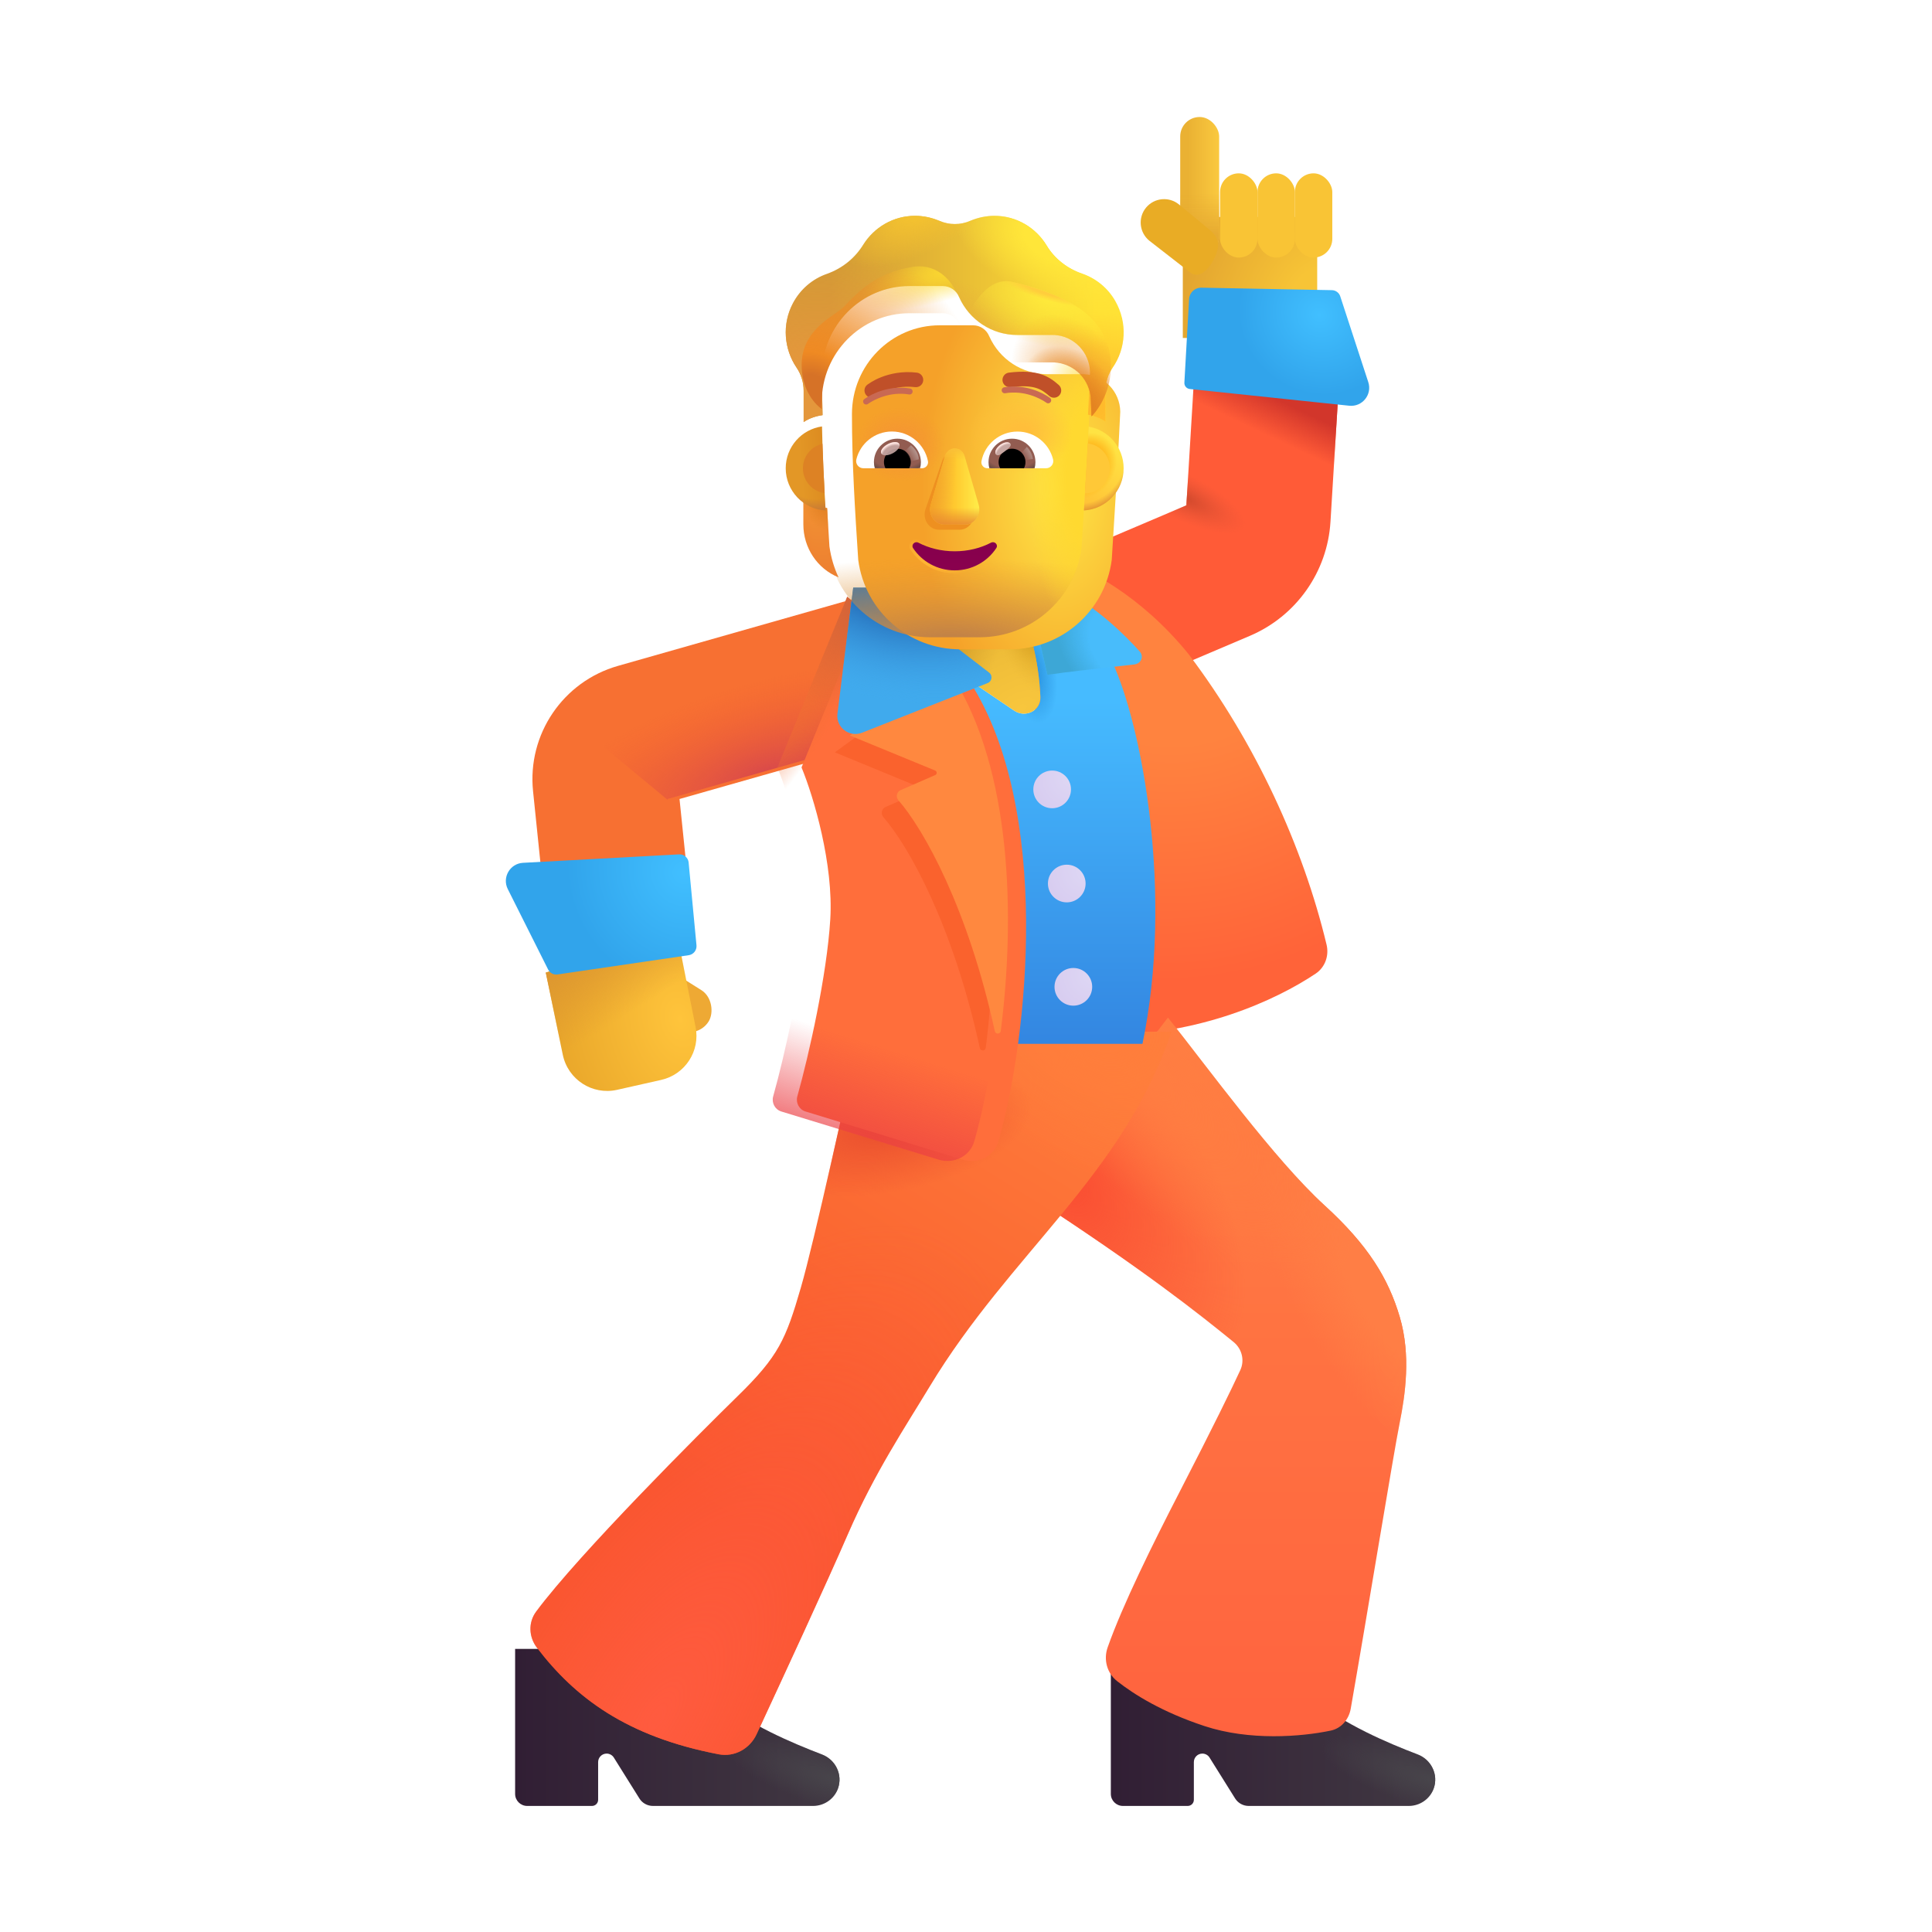 <svg width="32" height="32" viewBox="0 0 32 32" fill="none" xmlns="http://www.w3.org/2000/svg">
<g filter="url(#filter0_i_4002_605)">
<path d="M8.532 29.863V27.461H10.258L11.899 28.305C12.398 28.709 13.111 29.017 13.614 29.209C13.841 29.295 13.961 29.545 13.879 29.774C13.816 29.947 13.651 30.062 13.467 30.062H10.815C10.724 30.062 10.639 30.016 10.591 29.939L10.167 29.261C10.141 29.22 10.096 29.195 10.048 29.195C9.97 29.195 9.907 29.258 9.907 29.336V29.96C9.907 30.017 9.861 30.062 9.805 30.062H8.732C8.622 30.062 8.532 29.973 8.532 29.863Z" fill="url(#paint0_linear_4002_605)"/>
<path d="M8.532 29.863V27.461H10.258L11.899 28.305C12.398 28.709 13.111 29.017 13.614 29.209C13.841 29.295 13.961 29.545 13.879 29.774C13.816 29.947 13.651 30.062 13.467 30.062H10.815C10.724 30.062 10.639 30.016 10.591 29.939L10.167 29.261C10.141 29.22 10.096 29.195 10.048 29.195C9.97 29.195 9.907 29.258 9.907 29.336V29.96C9.907 30.017 9.861 30.062 9.805 30.062H8.732C8.622 30.062 8.532 29.973 8.532 29.863Z" fill="url(#paint1_radial_4002_605)"/>
</g>
<g filter="url(#filter1_i_4002_605)">
<path d="M18.399 29.863V27.461H20.126L21.766 28.305C22.265 28.709 22.978 29.017 23.482 29.209C23.708 29.295 23.828 29.545 23.746 29.774C23.683 29.947 23.518 30.062 23.334 30.062H20.682C20.591 30.062 20.507 30.016 20.458 29.939L20.034 29.261C20.009 29.22 19.963 29.195 19.915 29.195C19.837 29.195 19.774 29.258 19.774 29.336V29.96C19.774 30.017 19.729 30.062 19.672 30.062H18.599C18.489 30.062 18.399 29.973 18.399 29.863Z" fill="url(#paint2_linear_4002_605)"/>
<path d="M18.399 29.863V27.461H20.126L21.766 28.305C22.265 28.709 22.978 29.017 23.482 29.209C23.708 29.295 23.828 29.545 23.746 29.774C23.683 29.947 23.518 30.062 23.334 30.062H20.682C20.591 30.062 20.507 30.016 20.458 29.939L20.034 29.261C20.009 29.22 19.963 29.195 19.915 29.195C19.837 29.195 19.774 29.258 19.774 29.336V29.96C19.774 30.017 19.729 30.062 19.672 30.062H18.599C18.489 30.062 18.399 29.973 18.399 29.863Z" fill="url(#paint3_radial_4002_605)"/>
</g>
<g filter="url(#filter2_ii_4002_605)">
<path fill-rule="evenodd" clip-rule="evenodd" d="M21.964 6.362L21.837 8.44C21.787 9.272 21.27 10.004 20.503 10.331L17.048 11.8L16.109 9.591L19.45 8.17L19.568 6.216L21.964 6.362Z" fill="#FF5B37"/>
<path fill-rule="evenodd" clip-rule="evenodd" d="M21.964 6.362L21.837 8.44C21.787 9.272 21.27 10.004 20.503 10.331L17.048 11.8L16.109 9.591L19.45 8.17L19.568 6.216L21.964 6.362Z" fill="url(#paint4_radial_4002_605)"/>
<path fill-rule="evenodd" clip-rule="evenodd" d="M21.964 6.362L21.837 8.44C21.787 9.272 21.27 10.004 20.503 10.331L17.048 11.8L16.109 9.591L19.45 8.17L19.568 6.216L21.964 6.362Z" fill="url(#paint5_linear_4002_605)"/>
</g>
<g filter="url(#filter3_i_4002_605)">
<path d="M19.438 11.086C18.638 10.098 17.73 9.654 17.36 9.539L16.798 9.727L18.032 17.398C19.608 17.398 20.874 16.823 21.542 16.376C21.698 16.271 21.766 16.079 21.722 15.896C21.334 14.278 20.549 12.557 19.438 11.086Z" fill="url(#paint6_radial_4002_605)"/>
</g>
<g filter="url(#filter4_i_4002_605)">
<path d="M21.438 20.164C20.614 19.411 19.495 17.87 18.845 17.055L16.587 20.023C18.46 21.243 19.361 21.963 19.932 22.428C20.07 22.54 20.118 22.73 20.044 22.892C19.895 23.214 19.616 23.788 19.032 24.922C18.593 25.774 18.094 26.782 17.846 27.486C17.775 27.688 17.834 27.912 18.003 28.045C18.283 28.265 18.743 28.555 19.45 28.789C20.195 29.035 21.052 28.967 21.542 28.864C21.717 28.827 21.84 28.68 21.872 28.504C22.144 26.953 22.579 24.289 22.684 23.762C22.774 23.312 22.872 22.645 22.684 22.012C22.497 21.379 22.165 20.828 21.438 20.164Z" fill="url(#paint7_linear_4002_605)"/>
<path d="M21.438 20.164C20.614 19.411 19.495 17.87 18.845 17.055L16.587 20.023C18.46 21.243 19.361 21.963 19.932 22.428C20.07 22.54 20.118 22.73 20.044 22.892C19.895 23.214 19.616 23.788 19.032 24.922C18.593 25.774 18.094 26.782 17.846 27.486C17.775 27.688 17.834 27.912 18.003 28.045C18.283 28.265 18.743 28.555 19.45 28.789C20.195 29.035 21.052 28.967 21.542 28.864C21.717 28.827 21.84 28.68 21.872 28.504C22.144 26.953 22.579 24.289 22.684 23.762C22.774 23.312 22.872 22.645 22.684 22.012C22.497 21.379 22.165 20.828 21.438 20.164Z" fill="url(#paint8_radial_4002_605)"/>
<path d="M21.438 20.164C20.614 19.411 19.495 17.87 18.845 17.055L16.587 20.023C18.46 21.243 19.361 21.963 19.932 22.428C20.07 22.54 20.118 22.73 20.044 22.892C19.895 23.214 19.616 23.788 19.032 24.922C18.593 25.774 18.094 26.782 17.846 27.486C17.775 27.688 17.834 27.912 18.003 28.045C18.283 28.265 18.743 28.555 19.45 28.789C20.195 29.035 21.052 28.967 21.542 28.864C21.717 28.827 21.84 28.68 21.872 28.504C22.144 26.953 22.579 24.289 22.684 23.762C22.774 23.312 22.872 22.645 22.684 22.012C22.497 21.379 22.165 20.828 21.438 20.164Z" fill="url(#paint9_radial_4002_605)"/>
<path d="M21.438 20.164C20.614 19.411 19.495 17.87 18.845 17.055L16.587 20.023C18.46 21.243 19.361 21.963 19.932 22.428C20.07 22.54 20.118 22.73 20.044 22.892C19.895 23.214 19.616 23.788 19.032 24.922C18.593 25.774 18.094 26.782 17.846 27.486C17.775 27.688 17.834 27.912 18.003 28.045C18.283 28.265 18.743 28.555 19.45 28.789C20.195 29.035 21.052 28.967 21.542 28.864C21.717 28.827 21.84 28.68 21.872 28.504C22.144 26.953 22.579 24.289 22.684 23.762C22.774 23.312 22.872 22.645 22.684 22.012C22.497 21.379 22.165 20.828 21.438 20.164Z" fill="url(#paint10_radial_4002_605)"/>
</g>
<g filter="url(#filter5_i_4002_605)">
<path d="M12.766 21.523C12.983 20.775 13.532 18.271 13.797 17.109L14.219 17.289H18.903C18.087 19.688 16.239 20.946 14.899 23.164C14.49 23.841 13.985 24.594 13.547 25.602C13.177 26.455 12.493 27.928 12.031 28.926C11.92 29.165 11.665 29.306 11.406 29.257C9.873 28.963 9.021 28.313 8.393 27.491C8.257 27.313 8.247 27.073 8.38 26.893C9.101 25.924 11.111 23.919 11.719 23.324C12.395 22.664 12.516 22.387 12.766 21.523Z" fill="url(#paint11_linear_4002_605)"/>
<path d="M12.766 21.523C12.983 20.775 13.532 18.271 13.797 17.109L14.219 17.289H18.903C18.087 19.688 16.239 20.946 14.899 23.164C14.49 23.841 13.985 24.594 13.547 25.602C13.177 26.455 12.493 27.928 12.031 28.926C11.92 29.165 11.665 29.306 11.406 29.257C9.873 28.963 9.021 28.313 8.393 27.491C8.257 27.313 8.247 27.073 8.38 26.893C9.101 25.924 11.111 23.919 11.719 23.324C12.395 22.664 12.516 22.387 12.766 21.523Z" fill="url(#paint12_radial_4002_605)"/>
<path d="M12.766 21.523C12.983 20.775 13.532 18.271 13.797 17.109L14.219 17.289H18.903C18.087 19.688 16.239 20.946 14.899 23.164C14.49 23.841 13.985 24.594 13.547 25.602C13.177 26.455 12.493 27.928 12.031 28.926C11.92 29.165 11.665 29.306 11.406 29.257C9.873 28.963 9.021 28.313 8.393 27.491C8.257 27.313 8.247 27.073 8.38 26.893C9.101 25.924 11.111 23.919 11.719 23.324C12.395 22.664 12.516 22.387 12.766 21.523Z" fill="url(#paint13_radial_4002_605)"/>
<path d="M12.766 21.523C12.983 20.775 13.532 18.271 13.797 17.109L14.219 17.289H18.903C18.087 19.688 16.239 20.946 14.899 23.164C14.49 23.841 13.985 24.594 13.547 25.602C13.177 26.455 12.493 27.928 12.031 28.926C11.92 29.165 11.665 29.306 11.406 29.257C9.873 28.963 9.021 28.313 8.393 27.491C8.257 27.313 8.247 27.073 8.38 26.893C9.101 25.924 11.111 23.919 11.719 23.324C12.395 22.664 12.516 22.387 12.766 21.523Z" fill="url(#paint14_radial_4002_605)"/>
</g>
<path fill-rule="evenodd" clip-rule="evenodd" d="M18.407 10.93C18.923 12.016 19.438 14.828 18.923 17.289H14.829C14.772 15.544 14.548 11.683 14.11 10.195H17.548L18.407 10.93ZM16.95 10.25C17.038 10.4 17.204 10.894 17.232 11.542C17.242 11.772 16.986 11.898 16.796 11.769L14.555 10.25H16.95Z" fill="url(#paint15_linear_4002_605)"/>
<path fill-rule="evenodd" clip-rule="evenodd" d="M18.407 10.93C18.923 12.016 19.438 14.828 18.923 17.289H14.829C14.772 15.544 14.548 11.683 14.11 10.195H17.548L18.407 10.93ZM16.95 10.25C17.038 10.4 17.204 10.894 17.232 11.542C17.242 11.772 16.986 11.898 16.796 11.769L14.555 10.25H16.95Z" fill="url(#paint16_radial_4002_605)"/>
<g filter="url(#filter6_ii_4002_605)">
<path fill-rule="evenodd" clip-rule="evenodd" d="M10.036 11.029L14.251 9.83L14.907 12.139L11.055 13.234L11.296 15.576L8.909 15.822L8.629 13.104C8.532 12.163 9.125 11.288 10.036 11.029Z" fill="#F77032"/>
</g>
<path d="M14.251 9.83L10.036 11.029C9.661 11.136 9.34 11.347 9.098 11.624L11.057 13.247L11.055 13.234L14.907 12.139L14.251 9.83Z" fill="url(#paint17_radial_4002_605)"/>
<g filter="url(#filter7_i_4002_605)">
<path d="M12.876 12.711L14.03 9.887L15.673 11.305C17.013 13.415 16.636 17.158 16.138 18.901C16.066 19.154 15.798 19.284 15.546 19.207L12.942 18.41C12.836 18.378 12.777 18.266 12.806 18.16C13.001 17.465 13.296 16.146 13.352 15.227C13.408 14.32 13.079 13.203 12.876 12.711Z" fill="#FF6E3B"/>
</g>
<path d="M12.876 12.711L14.033 9.883L15.673 11.305C17.013 13.415 16.636 17.158 16.138 18.901C16.066 19.154 15.798 19.284 15.546 19.207L12.942 18.41C12.836 18.378 12.777 18.266 12.806 18.16C13.001 17.465 13.296 16.146 13.352 15.227C13.408 14.32 13.079 13.203 12.876 12.711Z" fill="url(#paint18_linear_4002_605)"/>
<path d="M12.876 12.711L14.033 9.883L15.673 11.305C17.013 13.415 16.636 17.158 16.138 18.901C16.066 19.154 15.798 19.284 15.546 19.207L12.942 18.41C12.836 18.378 12.777 18.266 12.806 18.16C13.001 17.465 13.296 16.146 13.352 15.227C13.408 14.32 13.079 13.203 12.876 12.711Z" fill="url(#paint19_radial_4002_605)"/>
<path d="M12.876 12.711L14.033 9.883L15.673 11.305C17.013 13.415 16.636 17.158 16.138 18.901C16.066 19.154 15.798 19.284 15.546 19.207L12.942 18.41C12.836 18.378 12.777 18.266 12.806 18.16C13.001 17.465 13.296 16.146 13.352 15.227C13.408 14.32 13.079 13.203 12.876 12.711Z" fill="url(#paint20_radial_4002_605)"/>
<g filter="url(#filter8_f_4002_605)">
<path d="M15.36 11.343L15.524 11.477C16.513 13.034 16.567 15.48 16.327 17.356C16.32 17.412 16.24 17.413 16.229 17.358C15.784 15.325 15.054 14.019 14.631 13.534C14.585 13.48 14.602 13.396 14.666 13.367L15.242 13.116C15.274 13.102 15.274 13.056 15.241 13.043L13.828 12.461L15.36 11.343Z" fill="#FA622D"/>
</g>
<g filter="url(#filter9_i_4002_605)">
<path d="M15.509 11.164L15.673 11.298C16.662 12.855 16.715 15.301 16.476 17.176C16.469 17.232 16.389 17.234 16.377 17.179C15.933 15.145 15.203 13.84 14.78 13.354C14.734 13.301 14.751 13.216 14.815 13.188L15.391 12.937C15.423 12.923 15.423 12.877 15.39 12.863L13.977 12.282L15.509 11.164Z" fill="#FF883F"/>
</g>
<g filter="url(#filter10_i_4002_605)">
<path d="M18.577 10.891C18.347 10.631 17.892 10.184 17.348 9.887H16.731L17.048 11.277C17.32 11.235 18.023 11.157 18.489 11.105C18.599 11.092 18.651 10.974 18.577 10.891Z" fill="#48BCFB"/>
<path d="M18.577 10.891C18.347 10.631 17.892 10.184 17.348 9.887H16.731L17.048 11.277C17.32 11.235 18.023 11.157 18.489 11.105C18.599 11.092 18.651 10.974 18.577 10.891Z" fill="url(#paint21_radial_4002_605)"/>
</g>
<path d="M17.232 11.542C17.204 10.894 17.038 10.4 16.95 10.25H14.555L16.796 11.769C16.986 11.898 17.242 11.772 17.232 11.542Z" fill="url(#paint22_radial_4002_605)"/>
<path d="M17.232 11.542C17.204 10.894 17.038 10.4 16.95 10.25H14.555L16.796 11.769C16.986 11.898 17.242 11.772 17.232 11.542Z" fill="url(#paint23_radial_4002_605)"/>
<path d="M17.232 11.542C17.204 10.894 17.038 10.4 16.95 10.25H14.555L16.796 11.769C16.986 11.898 17.242 11.772 17.232 11.542Z" fill="url(#paint24_radial_4002_605)"/>
<g filter="url(#filter11_i_4002_605)">
<path d="M13.771 11.97L14.032 9.883H14.45L16.283 11.291C16.344 11.338 16.331 11.435 16.259 11.463L14.179 12.286C13.967 12.37 13.742 12.196 13.771 11.97Z" fill="#40AAED"/>
<path d="M13.771 11.97L14.032 9.883H14.45L16.283 11.291C16.344 11.338 16.331 11.435 16.259 11.463L14.179 12.286C13.967 12.37 13.742 12.196 13.771 11.97Z" fill="url(#paint25_radial_4002_605)"/>
</g>
<g filter="url(#filter12_di_4002_605)">
<circle cx="17.552" cy="12.945" r="0.312" fill="url(#paint26_radial_4002_605)"/>
</g>
<g filter="url(#filter13_di_4002_605)">
<circle cx="17.794" cy="14.504" r="0.312" fill="url(#paint27_radial_4002_605)"/>
</g>
<g filter="url(#filter14_di_4002_605)">
<circle cx="17.903" cy="16.215" r="0.312" fill="url(#paint28_radial_4002_605)"/>
</g>
<g filter="url(#filter15_i_4002_605)">
<rect x="10.929" y="16.017" width="1.191" height="0.754" rx="0.377" transform="rotate(32.175 10.929 16.017)" fill="#EEA934"/>
</g>
<g filter="url(#filter16_i_4002_605)">
<path d="M9.322 17.597L9.04 16.234L11.212 15.586L11.521 17.134C11.601 17.533 11.348 17.923 10.95 18.012L10.221 18.176C9.812 18.268 9.408 18.007 9.322 17.597Z" fill="url(#paint29_radial_4002_605)"/>
<path d="M9.322 17.597L9.04 16.234L11.212 15.586L11.521 17.134C11.601 17.533 11.348 17.923 10.95 18.012L10.221 18.176C9.812 18.268 9.408 18.007 9.322 17.597Z" fill="url(#paint30_linear_4002_605)"/>
</g>
<g filter="url(#filter17_i_4002_605)">
<path d="M11.099 14.351L8.512 14.491C8.297 14.503 8.164 14.732 8.26 14.925L8.929 16.259C8.958 16.316 9.02 16.349 9.084 16.34L11.258 16.021C11.337 16.009 11.393 15.938 11.386 15.858L11.256 14.487C11.249 14.407 11.179 14.347 11.099 14.351Z" fill="url(#paint31_radial_4002_605)"/>
</g>
<rect x="19.591" y="3.594" width="2.226" height="2.004" fill="url(#paint32_radial_4002_605)"/>
<rect x="19.548" y="1.938" width="0.645" height="2.293" rx="0.322" fill="url(#paint33_linear_4002_605)"/>
<rect x="19.548" y="1.938" width="0.645" height="2.293" rx="0.322" fill="url(#paint34_linear_4002_605)"/>
<g filter="url(#filter18_i_4002_605)">
<path d="M18.882 3.539C19.019 3.374 19.263 3.351 19.428 3.487L19.925 3.898C20.09 4.034 20.135 4.172 19.977 4.444C19.922 4.537 19.769 4.742 19.604 4.606L18.934 4.085C18.769 3.948 18.746 3.704 18.882 3.539Z" fill="#E9AC25"/>
</g>
<g filter="url(#filter19_i_4002_605)">
<rect x="21.197" y="2.871" width="0.62" height="1.395" rx="0.31" fill="#F9C435"/>
</g>
<g filter="url(#filter20_i_4002_605)">
<rect x="20.578" y="2.871" width="0.62" height="1.395" rx="0.31" fill="#F9C435"/>
</g>
<g filter="url(#filter21_i_4002_605)">
<rect x="19.958" y="2.871" width="0.62" height="1.395" rx="0.31" fill="#F9C435"/>
</g>
<g filter="url(#filter22_i_4002_605)">
<path d="M19.545 5.153L19.467 6.538C19.464 6.591 19.503 6.637 19.556 6.643L22.197 6.92C22.413 6.943 22.581 6.736 22.513 6.529L22.049 5.109C22.03 5.049 21.974 5.007 21.91 5.006L19.748 4.965C19.64 4.963 19.551 5.046 19.545 5.153Z" fill="url(#paint35_radial_4002_605)"/>
</g>
<path d="M17.927 8.415C18.072 8.41 18.209 8.361 18.32 8.281V8.686C18.32 9.074 18.088 9.42 17.737 9.563C17.811 9.406 17.862 9.234 17.887 9.05L17.927 8.415Z" fill="url(#paint36_radial_4002_605)"/>
<path d="M17.927 8.415C18.072 8.41 18.209 8.361 18.32 8.281V8.686C18.32 9.074 18.088 9.42 17.737 9.563C17.811 9.406 17.862 9.234 17.887 9.05L17.927 8.415Z" fill="url(#paint37_radial_4002_605)"/>
<path d="M13.699 8.415C13.553 8.41 13.417 8.361 13.306 8.281V8.686C13.306 9.074 13.537 9.42 13.889 9.563C13.815 9.406 13.764 9.234 13.738 9.05L13.699 8.415Z" fill="url(#paint38_radial_4002_605)"/>
<path d="M13.699 8.415C13.553 8.41 13.417 8.361 13.306 8.281V8.686C13.306 9.074 13.537 9.42 13.889 9.563C13.815 9.406 13.764 9.234 13.738 9.05L13.699 8.415Z" fill="url(#paint39_radial_4002_605)"/>
<g filter="url(#filter23_ii_4002_605)">
<path d="M13.715 9.074C13.827 9.923 14.549 10.555 15.405 10.555H16.225C17.08 10.555 17.802 9.923 17.914 9.074C17.966 8.255 18.017 7.439 18.055 6.62C18.051 6.287 17.788 6.012 17.456 5.998H16.847C16.432 5.998 16.056 5.753 15.885 5.37C15.841 5.261 15.735 5.188 15.618 5.188H15.064C14.262 5.188 13.611 5.846 13.611 6.658C13.611 7.467 13.662 8.263 13.715 9.074Z" fill="url(#paint40_radial_4002_605)"/>
</g>
<path d="M13.715 9.074C13.827 9.923 14.549 10.555 15.405 10.555H16.225C17.08 10.555 17.802 9.923 17.914 9.074C17.966 8.255 18.017 7.439 18.055 6.62C18.051 6.287 17.788 6.012 17.456 5.998H16.847C16.432 5.998 16.056 5.753 15.885 5.37C15.841 5.261 15.735 5.188 15.618 5.188H15.064C14.262 5.188 13.611 5.846 13.611 6.658C13.611 7.467 13.662 8.263 13.715 9.074Z" fill="url(#paint41_radial_4002_605)"/>
<path d="M13.715 9.074C13.827 9.923 14.549 10.555 15.405 10.555H16.225C17.08 10.555 17.802 9.923 17.914 9.074C17.966 8.255 18.017 7.439 18.055 6.62C18.051 6.287 17.788 6.012 17.456 5.998H16.847C16.432 5.998 16.056 5.753 15.885 5.37C15.841 5.261 15.735 5.188 15.618 5.188H15.064C14.262 5.188 13.611 5.846 13.611 6.658C13.611 7.467 13.662 8.263 13.715 9.074Z" fill="url(#paint42_radial_4002_605)"/>
<path d="M13.715 9.074C13.827 9.923 14.549 10.555 15.405 10.555H16.225C17.08 10.555 17.802 9.923 17.914 9.074C17.966 8.255 18.017 7.439 18.055 6.62C18.051 6.287 17.788 6.012 17.456 5.998H16.847C16.432 5.998 16.056 5.753 15.885 5.37C15.841 5.261 15.735 5.188 15.618 5.188H15.064C14.262 5.188 13.611 5.846 13.611 6.658C13.611 7.467 13.662 8.263 13.715 9.074Z" fill="url(#paint43_radial_4002_605)"/>
<path d="M13.715 9.074C13.827 9.923 14.549 10.555 15.405 10.555H16.225C17.08 10.555 17.802 9.923 17.914 9.074C17.966 8.255 18.017 7.439 18.055 6.62C18.051 6.287 17.788 6.012 17.456 5.998H16.847C16.432 5.998 16.056 5.753 15.885 5.37C15.841 5.261 15.735 5.188 15.618 5.188H15.064C14.262 5.188 13.611 5.846 13.611 6.658C13.611 7.467 13.662 8.263 13.715 9.074Z" fill="url(#paint44_radial_4002_605)"/>
<g filter="url(#filter24_f_4002_605)">
<path d="M15.602 7.646L15.325 8.445C15.278 8.61 15.392 8.774 15.552 8.774H15.894C16.054 8.774 16.167 8.607 16.12 8.445L15.889 7.646C15.839 7.469 15.653 7.469 15.602 7.646Z" fill="#EE9020"/>
</g>
<g filter="url(#filter25_f_4002_605)">
<path d="M15.647 7.561L15.416 8.36C15.368 8.525 15.482 8.689 15.642 8.689H15.984C16.144 8.689 16.257 8.522 16.21 8.36L15.979 7.561C15.93 7.384 15.698 7.384 15.647 7.561Z" fill="url(#paint45_linear_4002_605)"/>
<path d="M15.647 7.561L15.416 8.36C15.368 8.525 15.482 8.689 15.642 8.689H15.984C16.144 8.689 16.257 8.522 16.21 8.36L15.979 7.561C15.93 7.384 15.698 7.384 15.647 7.561Z" fill="url(#paint46_linear_4002_605)"/>
<path d="M15.647 7.561L15.416 8.36C15.368 8.525 15.482 8.689 15.642 8.689H15.984C16.144 8.689 16.257 8.522 16.21 8.36L15.979 7.561C15.93 7.384 15.698 7.384 15.647 7.561Z" fill="url(#paint47_linear_4002_605)"/>
<path d="M15.647 7.561L15.416 8.36C15.368 8.525 15.482 8.689 15.642 8.689H15.984C16.144 8.689 16.257 8.522 16.21 8.36L15.979 7.561C15.93 7.384 15.698 7.384 15.647 7.561Z" fill="url(#paint48_linear_4002_605)"/>
</g>
<g filter="url(#filter26_f_4002_605)">
<path d="M15.813 9.131C15.592 9.131 15.385 9.079 15.21 8.988C15.151 8.958 15.087 9.025 15.124 9.079C15.27 9.3 15.524 9.447 15.813 9.447C16.102 9.447 16.355 9.3 16.501 9.079C16.539 9.023 16.475 8.958 16.415 8.988C16.241 9.079 16.035 9.131 15.813 9.131Z" stroke="url(#paint49_radial_4002_605)" stroke-width="0.1"/>
</g>
<path d="M15.813 9.131C15.592 9.131 15.385 9.079 15.21 8.988C15.151 8.958 15.087 9.025 15.124 9.079C15.27 9.3 15.524 9.447 15.813 9.447C16.102 9.447 16.355 9.3 16.501 9.079C16.539 9.023 16.475 8.958 16.415 8.988C16.241 9.079 16.035 9.131 15.813 9.131Z" fill="url(#paint50_radial_4002_605)"/>
<g filter="url(#filter27_ii_4002_605)">
<path d="M17.924 4.983C18.147 5.06 18.348 5.216 18.475 5.44C18.678 5.797 18.648 6.224 18.429 6.539C18.353 6.651 18.311 6.784 18.311 6.919V7.435C18.23 7.379 18.122 7.337 18.021 7.319L18.055 6.62C18.05 6.287 17.788 6.012 17.456 5.998H16.847C16.432 5.998 16.056 5.753 15.885 5.37C15.841 5.261 15.735 5.188 15.617 5.188H15.064C14.261 5.188 13.611 5.846 13.611 6.658L13.624 7.326C13.514 7.342 13.399 7.379 13.311 7.441V6.919C13.311 6.784 13.27 6.651 13.194 6.539C12.986 6.233 12.949 5.823 13.132 5.475C13.258 5.235 13.464 5.067 13.697 4.986C13.946 4.897 14.158 4.729 14.298 4.503C14.478 4.216 14.794 4.025 15.156 4.025C15.297 4.025 15.431 4.055 15.555 4.106C15.721 4.179 15.908 4.179 16.074 4.106C16.196 4.055 16.33 4.025 16.471 4.025C16.837 4.025 17.158 4.223 17.336 4.517C17.469 4.738 17.679 4.899 17.924 4.983Z" fill="url(#paint51_linear_4002_605)"/>
<path d="M17.924 4.983C18.147 5.06 18.348 5.216 18.475 5.44C18.678 5.797 18.648 6.224 18.429 6.539C18.353 6.651 18.311 6.784 18.311 6.919V7.435C18.23 7.379 18.122 7.337 18.021 7.319L18.055 6.62C18.05 6.287 17.788 6.012 17.456 5.998H16.847C16.432 5.998 16.056 5.753 15.885 5.37C15.841 5.261 15.735 5.188 15.617 5.188H15.064C14.261 5.188 13.611 5.846 13.611 6.658L13.624 7.326C13.514 7.342 13.399 7.379 13.311 7.441V6.919C13.311 6.784 13.27 6.651 13.194 6.539C12.986 6.233 12.949 5.823 13.132 5.475C13.258 5.235 13.464 5.067 13.697 4.986C13.946 4.897 14.158 4.729 14.298 4.503C14.478 4.216 14.794 4.025 15.156 4.025C15.297 4.025 15.431 4.055 15.555 4.106C15.721 4.179 15.908 4.179 16.074 4.106C16.196 4.055 16.33 4.025 16.471 4.025C16.837 4.025 17.158 4.223 17.336 4.517C17.469 4.738 17.679 4.899 17.924 4.983Z" fill="url(#paint52_radial_4002_605)"/>
<path d="M17.924 4.983C18.147 5.06 18.348 5.216 18.475 5.44C18.678 5.797 18.648 6.224 18.429 6.539C18.353 6.651 18.311 6.784 18.311 6.919V7.435C18.23 7.379 18.122 7.337 18.021 7.319L18.055 6.62C18.05 6.287 17.788 6.012 17.456 5.998H16.847C16.432 5.998 16.056 5.753 15.885 5.37C15.841 5.261 15.735 5.188 15.617 5.188H15.064C14.261 5.188 13.611 5.846 13.611 6.658L13.624 7.326C13.514 7.342 13.399 7.379 13.311 7.441V6.919C13.311 6.784 13.27 6.651 13.194 6.539C12.986 6.233 12.949 5.823 13.132 5.475C13.258 5.235 13.464 5.067 13.697 4.986C13.946 4.897 14.158 4.729 14.298 4.503C14.478 4.216 14.794 4.025 15.156 4.025C15.297 4.025 15.431 4.055 15.555 4.106C15.721 4.179 15.908 4.179 16.074 4.106C16.196 4.055 16.33 4.025 16.471 4.025C16.837 4.025 17.158 4.223 17.336 4.517C17.469 4.738 17.679 4.899 17.924 4.983Z" fill="url(#paint53_radial_4002_605)"/>
<path d="M17.924 4.983C18.147 5.06 18.348 5.216 18.475 5.44C18.678 5.797 18.648 6.224 18.429 6.539C18.353 6.651 18.311 6.784 18.311 6.919V7.435C18.23 7.379 18.122 7.337 18.021 7.319L18.055 6.62C18.05 6.287 17.788 6.012 17.456 5.998H16.847C16.432 5.998 16.056 5.753 15.885 5.37C15.841 5.261 15.735 5.188 15.617 5.188H15.064C14.261 5.188 13.611 5.846 13.611 6.658L13.624 7.326C13.514 7.342 13.399 7.379 13.311 7.441V6.919C13.311 6.784 13.27 6.651 13.194 6.539C12.986 6.233 12.949 5.823 13.132 5.475C13.258 5.235 13.464 5.067 13.697 4.986C13.946 4.897 14.158 4.729 14.298 4.503C14.478 4.216 14.794 4.025 15.156 4.025C15.297 4.025 15.431 4.055 15.555 4.106C15.721 4.179 15.908 4.179 16.074 4.106C16.196 4.055 16.33 4.025 16.471 4.025C16.837 4.025 17.158 4.223 17.336 4.517C17.469 4.738 17.679 4.899 17.924 4.983Z" fill="url(#paint54_radial_4002_605)"/>
<path d="M17.924 4.983C18.147 5.06 18.348 5.216 18.475 5.44C18.678 5.797 18.648 6.224 18.429 6.539C18.353 6.651 18.311 6.784 18.311 6.919V7.435C18.23 7.379 18.122 7.337 18.021 7.319L18.055 6.62C18.05 6.287 17.788 6.012 17.456 5.998H16.847C16.432 5.998 16.056 5.753 15.885 5.37C15.841 5.261 15.735 5.188 15.617 5.188H15.064C14.261 5.188 13.611 5.846 13.611 6.658L13.624 7.326C13.514 7.342 13.399 7.379 13.311 7.441V6.919C13.311 6.784 13.27 6.651 13.194 6.539C12.986 6.233 12.949 5.823 13.132 5.475C13.258 5.235 13.464 5.067 13.697 4.986C13.946 4.897 14.158 4.729 14.298 4.503C14.478 4.216 14.794 4.025 15.156 4.025C15.297 4.025 15.431 4.055 15.555 4.106C15.721 4.179 15.908 4.179 16.074 4.106C16.196 4.055 16.33 4.025 16.471 4.025C16.837 4.025 17.158 4.223 17.336 4.517C17.469 4.738 17.679 4.899 17.924 4.983Z" fill="url(#paint55_radial_4002_605)"/>
</g>
<g filter="url(#filter28_i_4002_605)">
<path d="M17.436 6.576C17.36 6.51 17.271 6.439 17.137 6.397C17.005 6.356 16.839 6.344 16.61 6.372C16.544 6.38 16.497 6.441 16.505 6.507C16.513 6.573 16.573 6.62 16.639 6.612C16.848 6.586 16.977 6.599 17.065 6.627C17.151 6.654 17.209 6.698 17.278 6.758C17.328 6.802 17.404 6.796 17.448 6.746C17.491 6.696 17.486 6.62 17.436 6.576Z" fill="#C05029"/>
</g>
<g filter="url(#filter29_i_4002_605)">
<path d="M14.33 6.529C14.369 6.505 14.425 6.475 14.496 6.447C14.639 6.391 14.842 6.343 15.086 6.372C15.152 6.38 15.199 6.441 15.191 6.507C15.183 6.573 15.123 6.62 15.056 6.612C14.861 6.588 14.699 6.627 14.585 6.672C14.528 6.694 14.483 6.718 14.454 6.736C14.439 6.744 14.428 6.752 14.421 6.756L14.414 6.762L14.412 6.762C14.36 6.803 14.284 6.793 14.244 6.741C14.203 6.688 14.212 6.613 14.265 6.572L14.33 6.529Z" fill="#C05029"/>
</g>
<g filter="url(#filter30_f_4002_605)">
<path d="M15.914 5.43C15.904 5.41 15.894 5.391 15.885 5.37C15.841 5.261 15.735 5.188 15.618 5.188H15.064C14.262 5.188 13.611 5.846 13.611 6.658V6.777C13.463 6.665 13.278 6.427 13.278 6.043C13.278 5.577 13.617 5.342 13.834 5.192C13.896 5.149 13.947 5.113 13.978 5.081C13.991 5.068 14.006 5.052 14.021 5.036C14.173 4.875 14.444 4.587 14.917 4.462C14.983 4.444 15.05 4.431 15.116 4.42C15.582 4.345 15.923 4.764 15.923 5.237V5.424L15.914 5.43Z" fill="url(#paint56_radial_4002_605)"/>
<path d="M15.914 5.43C15.904 5.41 15.894 5.391 15.885 5.37C15.841 5.261 15.735 5.188 15.618 5.188H15.064C14.262 5.188 13.611 5.846 13.611 6.658V6.777C13.463 6.665 13.278 6.427 13.278 6.043C13.278 5.577 13.617 5.342 13.834 5.192C13.896 5.149 13.947 5.113 13.978 5.081C13.991 5.068 14.006 5.052 14.021 5.036C14.173 4.875 14.444 4.587 14.917 4.462C14.983 4.444 15.05 4.431 15.116 4.42C15.582 4.345 15.923 4.764 15.923 5.237V5.424L15.914 5.43Z" fill="url(#paint57_radial_4002_605)"/>
</g>
<g filter="url(#filter31_f_4002_605)">
<path d="M18.079 6.896L18.067 6.622C18.062 6.29 17.788 6.016 17.456 6.002H16.847C16.46 6.002 16.108 5.791 15.923 5.454V5.454C15.923 5.454 16.236 4.55 16.756 4.667C17.136 4.753 17.542 4.887 17.853 5.09C18.611 5.585 18.479 6.476 18.079 6.896Z" fill="url(#paint58_radial_4002_605)"/>
<path d="M18.079 6.896L18.067 6.622C18.062 6.29 17.788 6.016 17.456 6.002H16.847C16.46 6.002 16.108 5.791 15.923 5.454V5.454C15.923 5.454 16.236 4.55 16.756 4.667C17.136 4.753 17.542 4.887 17.853 5.09C18.611 5.585 18.479 6.476 18.079 6.896Z" fill="url(#paint59_radial_4002_605)"/>
<path d="M18.079 6.896L18.067 6.622C18.062 6.29 17.788 6.016 17.456 6.002H16.847C16.46 6.002 16.108 5.791 15.923 5.454V5.454C15.923 5.454 16.236 4.55 16.756 4.667C17.136 4.753 17.542 4.887 17.853 5.09C18.611 5.585 18.479 6.476 18.079 6.896Z" fill="url(#paint60_radial_4002_605)"/>
<path d="M18.079 6.896L18.067 6.622C18.062 6.29 17.788 6.016 17.456 6.002H16.847C16.46 6.002 16.108 5.791 15.923 5.454V5.454C15.923 5.454 16.236 4.55 16.756 4.667C17.136 4.753 17.542 4.887 17.853 5.09C18.611 5.585 18.479 6.476 18.079 6.896Z" fill="url(#paint61_radial_4002_605)"/>
</g>
<path d="M16.852 7.148C17.137 7.148 17.376 7.343 17.442 7.608C17.461 7.684 17.403 7.756 17.325 7.756H16.355C16.293 7.756 16.244 7.7 16.256 7.638C16.311 7.359 16.556 7.148 16.852 7.148Z" fill="white"/>
<path d="M16.762 7.266C16.978 7.266 17.15 7.44 17.15 7.654C17.15 7.689 17.145 7.724 17.136 7.756H16.387C16.378 7.723 16.373 7.689 16.373 7.654C16.373 7.44 16.547 7.266 16.762 7.266Z" fill="url(#paint62_radial_4002_605)"/>
<path d="M16.54 7.654C16.54 7.53 16.639 7.432 16.762 7.432C16.886 7.432 16.985 7.53 16.985 7.654C16.985 7.691 16.976 7.726 16.96 7.756H16.567C16.549 7.726 16.54 7.691 16.54 7.654Z" fill="black"/>
<g filter="url(#filter32_f_4002_605)">
<path d="M16.734 7.348C16.761 7.385 16.704 7.43 16.638 7.479C16.572 7.528 16.524 7.563 16.496 7.526C16.468 7.489 16.499 7.419 16.565 7.37C16.631 7.321 16.706 7.311 16.734 7.348Z" fill="#C7A7A3"/>
<path d="M16.734 7.348C16.761 7.385 16.704 7.43 16.638 7.479C16.572 7.528 16.524 7.563 16.496 7.526C16.468 7.489 16.499 7.419 16.565 7.37C16.631 7.321 16.706 7.311 16.734 7.348Z" fill="url(#paint63_radial_4002_605)"/>
</g>
<g filter="url(#filter33_f_4002_605)">
<path d="M17.108 7.603C17.094 7.502 17.035 7.427 17.007 7.402L16.895 7.525L16.945 7.625L17.108 7.603Z" fill="url(#paint64_linear_4002_605)"/>
</g>
<path d="M14.773 7.147C14.489 7.147 14.249 7.343 14.184 7.608C14.165 7.684 14.223 7.756 14.301 7.756H15.271C15.332 7.756 15.382 7.7 15.37 7.638C15.315 7.359 15.068 7.147 14.773 7.147Z" fill="white"/>
<path d="M14.863 7.266C14.648 7.266 14.475 7.44 14.475 7.654C14.475 7.689 14.48 7.724 14.489 7.756H15.239C15.248 7.722 15.253 7.689 15.253 7.654C15.251 7.44 15.078 7.266 14.863 7.266Z" fill="url(#paint65_radial_4002_605)"/>
<path d="M15.085 7.654C15.085 7.53 14.987 7.432 14.863 7.432C14.74 7.432 14.641 7.53 14.641 7.654C14.641 7.691 14.65 7.726 14.666 7.756H15.059C15.075 7.726 15.085 7.691 15.085 7.654Z" fill="black"/>
<g filter="url(#filter34_f_4002_605)">
<path d="M15.217 7.608C15.217 7.483 15.115 7.399 15.088 7.374L14.963 7.495L15.04 7.652L15.217 7.608Z" fill="url(#paint66_linear_4002_605)"/>
</g>
<g filter="url(#filter35_f_4002_605)">
<ellipse cx="14.746" cy="7.432" rx="0.169" ry="0.086" transform="rotate(-27.914 14.746 7.432)" fill="#C7A7A3" fill-opacity="0.9"/>
<ellipse cx="14.746" cy="7.432" rx="0.169" ry="0.086" transform="rotate(-27.914 14.746 7.432)" fill="url(#paint67_radial_4002_605)"/>
</g>
<path d="M17.953 8.454C17.982 7.992 18.009 7.53 18.033 7.067C18.362 7.124 18.611 7.411 18.611 7.756C18.611 8.129 18.32 8.433 17.953 8.454Z" fill="url(#paint68_linear_4002_605)"/>
<path d="M17.953 8.454C17.982 7.992 18.009 7.53 18.033 7.067C18.362 7.124 18.611 7.411 18.611 7.756C18.611 8.129 18.32 8.433 17.953 8.454Z" fill="url(#paint69_radial_4002_605)"/>
<path d="M17.953 8.454C17.982 7.992 18.009 7.53 18.033 7.067C18.362 7.124 18.611 7.411 18.611 7.756C18.611 8.129 18.32 8.433 17.953 8.454Z" fill="url(#paint70_radial_4002_605)"/>
<path d="M13.615 7.063C13.275 7.111 13.014 7.403 13.014 7.756C13.014 8.13 13.307 8.435 13.675 8.455C13.647 7.99 13.624 7.528 13.615 7.063Z" fill="url(#paint71_linear_4002_605)"/>
<path d="M13.615 7.063C13.275 7.111 13.014 7.403 13.014 7.756C13.014 8.13 13.307 8.435 13.675 8.455C13.647 7.99 13.624 7.528 13.615 7.063Z" fill="url(#paint72_radial_4002_605)"/>
<g filter="url(#filter36_f_4002_605)">
<path d="M13.623 7.351C13.437 7.392 13.299 7.558 13.299 7.756C13.299 7.967 13.456 8.141 13.659 8.168C13.644 7.895 13.631 7.623 13.623 7.351Z" fill="#DD8224"/>
</g>
<g filter="url(#filter37_f_4002_605)">
<path d="M17.97 8.172C17.987 7.896 18.003 7.62 18.018 7.344C18.223 7.37 18.382 7.544 18.382 7.756C18.382 7.984 18.198 8.17 17.97 8.172Z" fill="#FFC837"/>
</g>
<g filter="url(#filter38_f_4002_605)">
<path d="M14.346 6.65C14.458 6.57 14.736 6.429 15.066 6.484" stroke="#C96953" stroke-width="0.1" stroke-linecap="round"/>
</g>
<g filter="url(#filter39_f_4002_605)">
<path d="M17.361 6.63C17.249 6.55 16.971 6.409 16.641 6.464" stroke="#C96953" stroke-width="0.1" stroke-linecap="round"/>
</g>
<defs>
<filter id="filter0_i_4002_605" x="8.532" y="27.311" width="5.373" height="2.752" filterUnits="userSpaceOnUse" color-interpolation-filters="sRGB">
<feFlood flood-opacity="0" result="BackgroundImageFix"/>
<feBlend mode="normal" in="SourceGraphic" in2="BackgroundImageFix" result="shape"/>
<feColorMatrix in="SourceAlpha" type="matrix" values="0 0 0 0 0 0 0 0 0 0 0 0 0 0 0 0 0 0 127 0" result="hardAlpha"/>
<feOffset dy="-0.15"/>
<feGaussianBlur stdDeviation="0.125"/>
<feComposite in2="hardAlpha" operator="arithmetic" k2="-1" k3="1"/>
<feColorMatrix type="matrix" values="0 0 0 0 0.216 0 0 0 0 0.118 0 0 0 0 0.29 0 0 0 1 0"/>
<feBlend mode="normal" in2="shape" result="effect1_innerShadow_4002_605"/>
</filter>
<filter id="filter1_i_4002_605" x="18.399" y="27.311" width="5.373" height="2.752" filterUnits="userSpaceOnUse" color-interpolation-filters="sRGB">
<feFlood flood-opacity="0" result="BackgroundImageFix"/>
<feBlend mode="normal" in="SourceGraphic" in2="BackgroundImageFix" result="shape"/>
<feColorMatrix in="SourceAlpha" type="matrix" values="0 0 0 0 0 0 0 0 0 0 0 0 0 0 0 0 0 0 127 0" result="hardAlpha"/>
<feOffset dy="-0.15"/>
<feGaussianBlur stdDeviation="0.125"/>
<feComposite in2="hardAlpha" operator="arithmetic" k2="-1" k3="1"/>
<feColorMatrix type="matrix" values="0 0 0 0 0.216 0 0 0 0 0.118 0 0 0 0 0.29 0 0 0 1 0"/>
<feBlend mode="normal" in2="shape" result="effect1_innerShadow_4002_605"/>
</filter>
<filter id="filter2_ii_4002_605" x="16.109" y="6.216" width="6.055" height="5.783" filterUnits="userSpaceOnUse" color-interpolation-filters="sRGB">
<feFlood flood-opacity="0" result="BackgroundImageFix"/>
<feBlend mode="normal" in="SourceGraphic" in2="BackgroundImageFix" result="shape"/>
<feColorMatrix in="SourceAlpha" type="matrix" values="0 0 0 0 0 0 0 0 0 0 0 0 0 0 0 0 0 0 127 0" result="hardAlpha"/>
<feOffset/>
<feGaussianBlur stdDeviation="1"/>
<feComposite in2="hardAlpha" operator="arithmetic" k2="-1" k3="1"/>
<feColorMatrix type="matrix" values="0 0 0 0 0.808 0 0 0 0 0.306 0 0 0 0 0.212 0 0 0 1 0"/>
<feBlend mode="normal" in2="shape" result="effect1_innerShadow_4002_605"/>
<feColorMatrix in="SourceAlpha" type="matrix" values="0 0 0 0 0 0 0 0 0 0 0 0 0 0 0 0 0 0 127 0" result="hardAlpha"/>
<feOffset dx="0.2" dy="0.2"/>
<feGaussianBlur stdDeviation="0.3"/>
<feComposite in2="hardAlpha" operator="arithmetic" k2="-1" k3="1"/>
<feColorMatrix type="matrix" values="0 0 0 0 0.812 0 0 0 0 0.31 0 0 0 0 0.212 0 0 0 1 0"/>
<feBlend mode="normal" in2="effect1_innerShadow_4002_605" result="effect2_innerShadow_4002_605"/>
</filter>
<filter id="filter3_i_4002_605" x="16.798" y="9.289" width="5.188" height="8.109" filterUnits="userSpaceOnUse" color-interpolation-filters="sRGB">
<feFlood flood-opacity="0" result="BackgroundImageFix"/>
<feBlend mode="normal" in="SourceGraphic" in2="BackgroundImageFix" result="shape"/>
<feColorMatrix in="SourceAlpha" type="matrix" values="0 0 0 0 0 0 0 0 0 0 0 0 0 0 0 0 0 0 127 0" result="hardAlpha"/>
<feOffset dx="0.25" dy="-0.25"/>
<feGaussianBlur stdDeviation="0.125"/>
<feComposite in2="hardAlpha" operator="arithmetic" k2="-1" k3="1"/>
<feColorMatrix type="matrix" values="0 0 0 0 0.929 0 0 0 0 0.243 0 0 0 0 0.149 0 0 0 1 0"/>
<feBlend mode="normal" in2="shape" result="effect1_innerShadow_4002_605"/>
</filter>
<filter id="filter4_i_4002_605" x="16.587" y="16.855" width="6.705" height="12.103" filterUnits="userSpaceOnUse" color-interpolation-filters="sRGB">
<feFlood flood-opacity="0" result="BackgroundImageFix"/>
<feBlend mode="normal" in="SourceGraphic" in2="BackgroundImageFix" result="shape"/>
<feColorMatrix in="SourceAlpha" type="matrix" values="0 0 0 0 0 0 0 0 0 0 0 0 0 0 0 0 0 0 127 0" result="hardAlpha"/>
<feOffset dx="0.5" dy="-0.2"/>
<feGaussianBlur stdDeviation="0.5"/>
<feComposite in2="hardAlpha" operator="arithmetic" k2="-1" k3="1"/>
<feColorMatrix type="matrix" values="0 0 0 0 0.851 0 0 0 0 0.275 0 0 0 0 0.29 0 0 0 1 0"/>
<feBlend mode="normal" in2="shape" result="effect1_innerShadow_4002_605"/>
</filter>
<filter id="filter5_i_4002_605" x="8.285" y="16.909" width="11.118" height="12.357" filterUnits="userSpaceOnUse" color-interpolation-filters="sRGB">
<feFlood flood-opacity="0" result="BackgroundImageFix"/>
<feBlend mode="normal" in="SourceGraphic" in2="BackgroundImageFix" result="shape"/>
<feColorMatrix in="SourceAlpha" type="matrix" values="0 0 0 0 0 0 0 0 0 0 0 0 0 0 0 0 0 0 127 0" result="hardAlpha"/>
<feOffset dx="0.5" dy="-0.2"/>
<feGaussianBlur stdDeviation="0.375"/>
<feComposite in2="hardAlpha" operator="arithmetic" k2="-1" k3="1"/>
<feColorMatrix type="matrix" values="0 0 0 0 0.82 0 0 0 0 0.361 0 0 0 0 0.22 0 0 0 1 0"/>
<feBlend mode="normal" in2="shape" result="effect1_innerShadow_4002_605"/>
</filter>
<filter id="filter6_ii_4002_605" x="8.619" y="9.83" width="6.488" height="5.992" filterUnits="userSpaceOnUse" color-interpolation-filters="sRGB">
<feFlood flood-opacity="0" result="BackgroundImageFix"/>
<feBlend mode="normal" in="SourceGraphic" in2="BackgroundImageFix" result="shape"/>
<feColorMatrix in="SourceAlpha" type="matrix" values="0 0 0 0 0 0 0 0 0 0 0 0 0 0 0 0 0 0 127 0" result="hardAlpha"/>
<feOffset/>
<feGaussianBlur stdDeviation="0.75"/>
<feComposite in2="hardAlpha" operator="arithmetic" k2="-1" k3="1"/>
<feColorMatrix type="matrix" values="0 0 0 0 0.816 0 0 0 0 0.388 0 0 0 0 0.208 0 0 0 1 0"/>
<feBlend mode="normal" in2="shape" result="effect1_innerShadow_4002_605"/>
<feColorMatrix in="SourceAlpha" type="matrix" values="0 0 0 0 0 0 0 0 0 0 0 0 0 0 0 0 0 0 127 0" result="hardAlpha"/>
<feOffset dx="0.2"/>
<feGaussianBlur stdDeviation="0.3"/>
<feComposite in2="hardAlpha" operator="arithmetic" k2="-1" k3="1"/>
<feColorMatrix type="matrix" values="0 0 0 0 0.753 0 0 0 0 0.365 0 0 0 0 0.239 0 0 0 1 0"/>
<feBlend mode="normal" in2="effect1_innerShadow_4002_605" result="effect2_innerShadow_4002_605"/>
</filter>
<filter id="filter7_i_4002_605" x="12.799" y="9.887" width="4.196" height="9.342" filterUnits="userSpaceOnUse" color-interpolation-filters="sRGB">
<feFlood flood-opacity="0" result="BackgroundImageFix"/>
<feBlend mode="normal" in="SourceGraphic" in2="BackgroundImageFix" result="shape"/>
<feColorMatrix in="SourceAlpha" type="matrix" values="0 0 0 0 0 0 0 0 0 0 0 0 0 0 0 0 0 0 127 0" result="hardAlpha"/>
<feOffset dx="0.4"/>
<feGaussianBlur stdDeviation="0.5"/>
<feComposite in2="hardAlpha" operator="arithmetic" k2="-1" k3="1"/>
<feColorMatrix type="matrix" values="0 0 0 0 0.812 0 0 0 0 0.286 0 0 0 0 0.196 0 0 0 1 0"/>
<feBlend mode="normal" in2="shape" result="effect1_innerShadow_4002_605"/>
</filter>
<filter id="filter8_f_4002_605" x="13.628" y="11.143" width="3.018" height="6.455" filterUnits="userSpaceOnUse" color-interpolation-filters="sRGB">
<feFlood flood-opacity="0" result="BackgroundImageFix"/>
<feBlend mode="normal" in="SourceGraphic" in2="BackgroundImageFix" result="shape"/>
<feGaussianBlur stdDeviation="0.1" result="effect1_foregroundBlur_4002_605"/>
</filter>
<filter id="filter9_i_4002_605" x="13.977" y="11.064" width="2.718" height="6.155" filterUnits="userSpaceOnUse" color-interpolation-filters="sRGB">
<feFlood flood-opacity="0" result="BackgroundImageFix"/>
<feBlend mode="normal" in="SourceGraphic" in2="BackgroundImageFix" result="shape"/>
<feColorMatrix in="SourceAlpha" type="matrix" values="0 0 0 0 0 0 0 0 0 0 0 0 0 0 0 0 0 0 127 0" result="hardAlpha"/>
<feOffset dx="0.1" dy="-0.1"/>
<feGaussianBlur stdDeviation="0.15"/>
<feComposite in2="hardAlpha" operator="arithmetic" k2="-1" k3="1"/>
<feColorMatrix type="matrix" values="0 0 0 0 0.937 0 0 0 0 0.4 0 0 0 0 0.2 0 0 0 1 0"/>
<feBlend mode="normal" in2="shape" result="effect1_innerShadow_4002_605"/>
</filter>
<filter id="filter10_i_4002_605" x="16.731" y="9.787" width="2.18" height="1.491" filterUnits="userSpaceOnUse" color-interpolation-filters="sRGB">
<feFlood flood-opacity="0" result="BackgroundImageFix"/>
<feBlend mode="normal" in="SourceGraphic" in2="BackgroundImageFix" result="shape"/>
<feColorMatrix in="SourceAlpha" type="matrix" values="0 0 0 0 0 0 0 0 0 0 0 0 0 0 0 0 0 0 127 0" result="hardAlpha"/>
<feOffset dx="0.3" dy="-0.1"/>
<feGaussianBlur stdDeviation="0.2"/>
<feComposite in2="hardAlpha" operator="arithmetic" k2="-1" k3="1"/>
<feColorMatrix type="matrix" values="0 0 0 0 0.165 0 0 0 0 0.608 0 0 0 0 0.918 0 0 0 1 0"/>
<feBlend mode="normal" in2="shape" result="effect1_innerShadow_4002_605"/>
</filter>
<filter id="filter11_i_4002_605" x="13.768" y="9.733" width="2.654" height="2.575" filterUnits="userSpaceOnUse" color-interpolation-filters="sRGB">
<feFlood flood-opacity="0" result="BackgroundImageFix"/>
<feBlend mode="normal" in="SourceGraphic" in2="BackgroundImageFix" result="shape"/>
<feColorMatrix in="SourceAlpha" type="matrix" values="0 0 0 0 0 0 0 0 0 0 0 0 0 0 0 0 0 0 127 0" result="hardAlpha"/>
<feOffset dx="0.1" dy="-0.15"/>
<feGaussianBlur stdDeviation="0.2"/>
<feComposite in2="hardAlpha" operator="arithmetic" k2="-1" k3="1"/>
<feColorMatrix type="matrix" values="0 0 0 0 0.184 0 0 0 0 0.486 0 0 0 0 0.835 0 0 0 1 0"/>
<feBlend mode="normal" in2="shape" result="effect1_innerShadow_4002_605"/>
</filter>
<filter id="filter12_di_4002_605" x="16.839" y="12.433" width="1.225" height="1.225" filterUnits="userSpaceOnUse" color-interpolation-filters="sRGB">
<feFlood flood-opacity="0" result="BackgroundImageFix"/>
<feColorMatrix in="SourceAlpha" type="matrix" values="0 0 0 0 0 0 0 0 0 0 0 0 0 0 0 0 0 0 127 0" result="hardAlpha"/>
<feOffset dx="-0.1" dy="0.1"/>
<feGaussianBlur stdDeviation="0.15"/>
<feComposite in2="hardAlpha" operator="out"/>
<feColorMatrix type="matrix" values="0 0 0 0 0.141 0 0 0 0 0.522 0 0 0 0 0.902 0 0 0 1 0"/>
<feBlend mode="normal" in2="BackgroundImageFix" result="effect1_dropShadow_4002_605"/>
<feBlend mode="normal" in="SourceGraphic" in2="effect1_dropShadow_4002_605" result="shape"/>
<feColorMatrix in="SourceAlpha" type="matrix" values="0 0 0 0 0 0 0 0 0 0 0 0 0 0 0 0 0 0 127 0" result="hardAlpha"/>
<feOffset dx="-0.025" dy="0.03"/>
<feGaussianBlur stdDeviation="0.025"/>
<feComposite in2="hardAlpha" operator="arithmetic" k2="-1" k3="1"/>
<feColorMatrix type="matrix" values="0 0 0 0 0.902 0 0 0 0 0.878 0 0 0 0 0.976 0 0 0 1 0"/>
<feBlend mode="normal" in2="shape" result="effect2_innerShadow_4002_605"/>
</filter>
<filter id="filter13_di_4002_605" x="17.081" y="13.991" width="1.225" height="1.225" filterUnits="userSpaceOnUse" color-interpolation-filters="sRGB">
<feFlood flood-opacity="0" result="BackgroundImageFix"/>
<feColorMatrix in="SourceAlpha" type="matrix" values="0 0 0 0 0 0 0 0 0 0 0 0 0 0 0 0 0 0 127 0" result="hardAlpha"/>
<feOffset dx="-0.1" dy="0.1"/>
<feGaussianBlur stdDeviation="0.15"/>
<feComposite in2="hardAlpha" operator="out"/>
<feColorMatrix type="matrix" values="0 0 0 0 0.149 0 0 0 0 0.486 0 0 0 0 0.871 0 0 0 1 0"/>
<feBlend mode="normal" in2="BackgroundImageFix" result="effect1_dropShadow_4002_605"/>
<feBlend mode="normal" in="SourceGraphic" in2="effect1_dropShadow_4002_605" result="shape"/>
<feColorMatrix in="SourceAlpha" type="matrix" values="0 0 0 0 0 0 0 0 0 0 0 0 0 0 0 0 0 0 127 0" result="hardAlpha"/>
<feOffset dx="-0.025" dy="0.03"/>
<feGaussianBlur stdDeviation="0.025"/>
<feComposite in2="hardAlpha" operator="arithmetic" k2="-1" k3="1"/>
<feColorMatrix type="matrix" values="0 0 0 0 0.902 0 0 0 0 0.878 0 0 0 0 0.976 0 0 0 1 0"/>
<feBlend mode="normal" in2="shape" result="effect2_innerShadow_4002_605"/>
</filter>
<filter id="filter14_di_4002_605" x="17.191" y="15.702" width="1.225" height="1.225" filterUnits="userSpaceOnUse" color-interpolation-filters="sRGB">
<feFlood flood-opacity="0" result="BackgroundImageFix"/>
<feColorMatrix in="SourceAlpha" type="matrix" values="0 0 0 0 0 0 0 0 0 0 0 0 0 0 0 0 0 0 127 0" result="hardAlpha"/>
<feOffset dx="-0.1" dy="0.1"/>
<feGaussianBlur stdDeviation="0.15"/>
<feComposite in2="hardAlpha" operator="out"/>
<feColorMatrix type="matrix" values="0 0 0 0 0.157 0 0 0 0 0.447 0 0 0 0 0.839 0 0 0 1 0"/>
<feBlend mode="normal" in2="BackgroundImageFix" result="effect1_dropShadow_4002_605"/>
<feBlend mode="normal" in="SourceGraphic" in2="effect1_dropShadow_4002_605" result="shape"/>
<feColorMatrix in="SourceAlpha" type="matrix" values="0 0 0 0 0 0 0 0 0 0 0 0 0 0 0 0 0 0 127 0" result="hardAlpha"/>
<feOffset dx="-0.025" dy="0.03"/>
<feGaussianBlur stdDeviation="0.025"/>
<feComposite in2="hardAlpha" operator="arithmetic" k2="-1" k3="1"/>
<feColorMatrix type="matrix" values="0 0 0 0 0.902 0 0 0 0 0.878 0 0 0 0 0.976 0 0 0 1 0"/>
<feBlend mode="normal" in2="shape" result="effect2_innerShadow_4002_605"/>
</filter>
<filter id="filter15_i_4002_605" x="10.671" y="16.11" width="1.124" height="1.036" filterUnits="userSpaceOnUse" color-interpolation-filters="sRGB">
<feFlood flood-opacity="0" result="BackgroundImageFix"/>
<feBlend mode="normal" in="SourceGraphic" in2="BackgroundImageFix" result="shape"/>
<feColorMatrix in="SourceAlpha" type="matrix" values="0 0 0 0 0 0 0 0 0 0 0 0 0 0 0 0 0 0 127 0" result="hardAlpha"/>
<feOffset dy="-0.05"/>
<feGaussianBlur stdDeviation="0.125"/>
<feComposite in2="hardAlpha" operator="arithmetic" k2="-1" k3="1"/>
<feColorMatrix type="matrix" values="0 0 0 0 0.835 0 0 0 0 0.514 0 0 0 0 0.231 0 0 0 1 0"/>
<feBlend mode="normal" in2="shape" result="effect1_innerShadow_4002_605"/>
</filter>
<filter id="filter16_i_4002_605" x="9.04" y="15.461" width="2.496" height="2.734" filterUnits="userSpaceOnUse" color-interpolation-filters="sRGB">
<feFlood flood-opacity="0" result="BackgroundImageFix"/>
<feBlend mode="normal" in="SourceGraphic" in2="BackgroundImageFix" result="shape"/>
<feColorMatrix in="SourceAlpha" type="matrix" values="0 0 0 0 0 0 0 0 0 0 0 0 0 0 0 0 0 0 127 0" result="hardAlpha"/>
<feOffset dy="-0.125"/>
<feGaussianBlur stdDeviation="0.2"/>
<feComposite in2="hardAlpha" operator="arithmetic" k2="-1" k3="1"/>
<feColorMatrix type="matrix" values="0 0 0 0 0.843 0 0 0 0 0.522 0 0 0 0 0.247 0 0 0 1 0"/>
<feBlend mode="normal" in2="shape" result="effect1_innerShadow_4002_605"/>
</filter>
<filter id="filter17_i_4002_605" x="8.228" y="14.151" width="3.308" height="2.19" filterUnits="userSpaceOnUse" color-interpolation-filters="sRGB">
<feFlood flood-opacity="0" result="BackgroundImageFix"/>
<feBlend mode="normal" in="SourceGraphic" in2="BackgroundImageFix" result="shape"/>
<feColorMatrix in="SourceAlpha" type="matrix" values="0 0 0 0 0 0 0 0 0 0 0 0 0 0 0 0 0 0 127 0" result="hardAlpha"/>
<feOffset dx="0.15" dy="-0.2"/>
<feGaussianBlur stdDeviation="0.3"/>
<feComposite in2="hardAlpha" operator="arithmetic" k2="-1" k3="1"/>
<feColorMatrix type="matrix" values="0 0 0 0 0.212 0 0 0 0 0.502 0 0 0 0 0.761 0 0 0 1 0"/>
<feBlend mode="normal" in2="shape" result="effect1_innerShadow_4002_605"/>
</filter>
<filter id="filter18_i_4002_605" x="18.794" y="3.298" width="1.381" height="1.353" filterUnits="userSpaceOnUse" color-interpolation-filters="sRGB">
<feFlood flood-opacity="0" result="BackgroundImageFix"/>
<feBlend mode="normal" in="SourceGraphic" in2="BackgroundImageFix" result="shape"/>
<feColorMatrix in="SourceAlpha" type="matrix" values="0 0 0 0 0 0 0 0 0 0 0 0 0 0 0 0 0 0 127 0" result="hardAlpha"/>
<feOffset dx="0.1" dy="-0.1"/>
<feGaussianBlur stdDeviation="0.15"/>
<feComposite in2="hardAlpha" operator="arithmetic" k2="-1" k3="1"/>
<feColorMatrix type="matrix" values="0 0 0 0 0.851 0 0 0 0 0.596 0 0 0 0 0.227 0 0 0 1 0"/>
<feBlend mode="normal" in2="shape" result="effect1_innerShadow_4002_605"/>
</filter>
<filter id="filter19_i_4002_605" x="21.197" y="2.871" width="0.87" height="1.395" filterUnits="userSpaceOnUse" color-interpolation-filters="sRGB">
<feFlood flood-opacity="0" result="BackgroundImageFix"/>
<feBlend mode="normal" in="SourceGraphic" in2="BackgroundImageFix" result="shape"/>
<feColorMatrix in="SourceAlpha" type="matrix" values="0 0 0 0 0 0 0 0 0 0 0 0 0 0 0 0 0 0 127 0" result="hardAlpha"/>
<feOffset dx="0.25"/>
<feGaussianBlur stdDeviation="0.25"/>
<feComposite in2="hardAlpha" operator="arithmetic" k2="-1" k3="1"/>
<feColorMatrix type="matrix" values="0 0 0 0 0.918 0 0 0 0 0.659 0 0 0 0 0.039 0 0 0 1 0"/>
<feBlend mode="normal" in2="shape" result="effect1_innerShadow_4002_605"/>
</filter>
<filter id="filter20_i_4002_605" x="20.578" y="2.871" width="0.87" height="1.395" filterUnits="userSpaceOnUse" color-interpolation-filters="sRGB">
<feFlood flood-opacity="0" result="BackgroundImageFix"/>
<feBlend mode="normal" in="SourceGraphic" in2="BackgroundImageFix" result="shape"/>
<feColorMatrix in="SourceAlpha" type="matrix" values="0 0 0 0 0 0 0 0 0 0 0 0 0 0 0 0 0 0 127 0" result="hardAlpha"/>
<feOffset dx="0.25"/>
<feGaussianBlur stdDeviation="0.25"/>
<feComposite in2="hardAlpha" operator="arithmetic" k2="-1" k3="1"/>
<feColorMatrix type="matrix" values="0 0 0 0 0.918 0 0 0 0 0.659 0 0 0 0 0.039 0 0 0 1 0"/>
<feBlend mode="normal" in2="shape" result="effect1_innerShadow_4002_605"/>
</filter>
<filter id="filter21_i_4002_605" x="19.958" y="2.871" width="0.87" height="1.395" filterUnits="userSpaceOnUse" color-interpolation-filters="sRGB">
<feFlood flood-opacity="0" result="BackgroundImageFix"/>
<feBlend mode="normal" in="SourceGraphic" in2="BackgroundImageFix" result="shape"/>
<feColorMatrix in="SourceAlpha" type="matrix" values="0 0 0 0 0 0 0 0 0 0 0 0 0 0 0 0 0 0 127 0" result="hardAlpha"/>
<feOffset dx="0.25"/>
<feGaussianBlur stdDeviation="0.25"/>
<feComposite in2="hardAlpha" operator="arithmetic" k2="-1" k3="1"/>
<feColorMatrix type="matrix" values="0 0 0 0 0.918 0 0 0 0 0.659 0 0 0 0 0.039 0 0 0 1 0"/>
<feBlend mode="normal" in2="shape" result="effect1_innerShadow_4002_605"/>
</filter>
<filter id="filter22_i_4002_605" x="19.467" y="4.765" width="3.212" height="2.157" filterUnits="userSpaceOnUse" color-interpolation-filters="sRGB">
<feFlood flood-opacity="0" result="BackgroundImageFix"/>
<feBlend mode="normal" in="SourceGraphic" in2="BackgroundImageFix" result="shape"/>
<feColorMatrix in="SourceAlpha" type="matrix" values="0 0 0 0 0 0 0 0 0 0 0 0 0 0 0 0 0 0 127 0" result="hardAlpha"/>
<feOffset dx="0.15" dy="-0.2"/>
<feGaussianBlur stdDeviation="0.3"/>
<feComposite in2="hardAlpha" operator="arithmetic" k2="-1" k3="1"/>
<feColorMatrix type="matrix" values="0 0 0 0 0.212 0 0 0 0 0.502 0 0 0 0 0.761 0 0 0 1 0"/>
<feBlend mode="normal" in2="shape" result="effect1_innerShadow_4002_605"/>
</filter>
<filter id="filter23_ii_4002_605" x="13.611" y="5.188" width="4.944" height="5.566" filterUnits="userSpaceOnUse" color-interpolation-filters="sRGB">
<feFlood flood-opacity="0" result="BackgroundImageFix"/>
<feBlend mode="normal" in="SourceGraphic" in2="BackgroundImageFix" result="shape"/>
<feColorMatrix in="SourceAlpha" type="matrix" values="0 0 0 0 0 0 0 0 0 0 0 0 0 0 0 0 0 0 127 0" result="hardAlpha"/>
<feOffset dx="0.5"/>
<feGaussianBlur stdDeviation="0.5"/>
<feComposite in2="hardAlpha" operator="arithmetic" k2="-1" k3="1"/>
<feColorMatrix type="matrix" values="0 0 0 0 0.824 0 0 0 0 0.624 0 0 0 0 0.314 0 0 0 1 0"/>
<feBlend mode="normal" in2="shape" result="effect1_innerShadow_4002_605"/>
<feColorMatrix in="SourceAlpha" type="matrix" values="0 0 0 0 0 0 0 0 0 0 0 0 0 0 0 0 0 0 127 0" result="hardAlpha"/>
<feOffset dy="0.2"/>
<feGaussianBlur stdDeviation="0.375"/>
<feComposite in2="hardAlpha" operator="arithmetic" k2="-1" k3="1"/>
<feColorMatrix type="matrix" values="0 0 0 0 0.98 0 0 0 0 0.549 0 0 0 0 0.094 0 0 0 1 0"/>
<feBlend mode="normal" in2="effect1_innerShadow_4002_605" result="effect2_innerShadow_4002_605"/>
</filter>
<filter id="filter24_f_4002_605" x="14.315" y="6.513" width="2.816" height="3.261" filterUnits="userSpaceOnUse" color-interpolation-filters="sRGB">
<feFlood flood-opacity="0" result="BackgroundImageFix"/>
<feBlend mode="normal" in="SourceGraphic" in2="BackgroundImageFix" result="shape"/>
<feGaussianBlur stdDeviation="0.5" result="effect1_foregroundBlur_4002_605"/>
</filter>
<filter id="filter25_f_4002_605" x="15.355" y="7.378" width="0.916" height="1.361" filterUnits="userSpaceOnUse" color-interpolation-filters="sRGB">
<feFlood flood-opacity="0" result="BackgroundImageFix"/>
<feBlend mode="normal" in="SourceGraphic" in2="BackgroundImageFix" result="shape"/>
<feGaussianBlur stdDeviation="0.025" result="effect1_foregroundBlur_4002_605"/>
</filter>
<filter id="filter26_f_4002_605" x="15.043" y="8.91" width="1.539" height="0.606" filterUnits="userSpaceOnUse" color-interpolation-filters="sRGB">
<feFlood flood-opacity="0" result="BackgroundImageFix"/>
<feBlend mode="normal" in="SourceGraphic" in2="BackgroundImageFix" result="shape"/>
<feGaussianBlur stdDeviation="0.01" result="effect1_foregroundBlur_4002_605"/>
</filter>
<filter id="filter27_ii_4002_605" x="13.014" y="3.775" width="5.597" height="3.666" filterUnits="userSpaceOnUse" color-interpolation-filters="sRGB">
<feFlood flood-opacity="0" result="BackgroundImageFix"/>
<feBlend mode="normal" in="SourceGraphic" in2="BackgroundImageFix" result="shape"/>
<feColorMatrix in="SourceAlpha" type="matrix" values="0 0 0 0 0 0 0 0 0 0 0 0 0 0 0 0 0 0 127 0" result="hardAlpha"/>
<feOffset dy="-0.25"/>
<feGaussianBlur stdDeviation="0.3"/>
<feComposite in2="hardAlpha" operator="arithmetic" k2="-1" k3="1"/>
<feColorMatrix type="matrix" values="0 0 0 0 0.878 0 0 0 0 0.518 0 0 0 0 0.067 0 0 0 1 0"/>
<feBlend mode="normal" in2="shape" result="effect1_innerShadow_4002_605"/>
<feColorMatrix in="SourceAlpha" type="matrix" values="0 0 0 0 0 0 0 0 0 0 0 0 0 0 0 0 0 0 127 0" result="hardAlpha"/>
<feOffset dy="-0.2"/>
<feGaussianBlur stdDeviation="0.2"/>
<feComposite in2="hardAlpha" operator="arithmetic" k2="-1" k3="1"/>
<feColorMatrix type="matrix" values="0 0 0 0 0.863 0 0 0 0 0.486 0 0 0 0 0.047 0 0 0 1 0"/>
<feBlend mode="normal" in2="effect1_innerShadow_4002_605" result="effect2_innerShadow_4002_605"/>
</filter>
<filter id="filter28_i_4002_605" x="16.504" y="6.157" width="1.073" height="0.631" filterUnits="userSpaceOnUse" color-interpolation-filters="sRGB">
<feFlood flood-opacity="0" result="BackgroundImageFix"/>
<feBlend mode="normal" in="SourceGraphic" in2="BackgroundImageFix" result="shape"/>
<feColorMatrix in="SourceAlpha" type="matrix" values="0 0 0 0 0 0 0 0 0 0 0 0 0 0 0 0 0 0 127 0" result="hardAlpha"/>
<feOffset dx="0.1" dy="-0.2"/>
<feGaussianBlur stdDeviation="0.125"/>
<feComposite in2="hardAlpha" operator="arithmetic" k2="-1" k3="1"/>
<feColorMatrix type="matrix" values="0 0 0 0 0.604 0 0 0 0 0.243 0 0 0 0 0.153 0 0 0 1 0"/>
<feBlend mode="normal" in2="shape" result="effect1_innerShadow_4002_605"/>
</filter>
<filter id="filter29_i_4002_605" x="14.218" y="6.163" width="1.073" height="0.624" filterUnits="userSpaceOnUse" color-interpolation-filters="sRGB">
<feFlood flood-opacity="0" result="BackgroundImageFix"/>
<feBlend mode="normal" in="SourceGraphic" in2="BackgroundImageFix" result="shape"/>
<feColorMatrix in="SourceAlpha" type="matrix" values="0 0 0 0 0 0 0 0 0 0 0 0 0 0 0 0 0 0 127 0" result="hardAlpha"/>
<feOffset dx="0.1" dy="-0.2"/>
<feGaussianBlur stdDeviation="0.125"/>
<feComposite in2="hardAlpha" operator="arithmetic" k2="-1" k3="1"/>
<feColorMatrix type="matrix" values="0 0 0 0 0.604 0 0 0 0 0.243 0 0 0 0 0.153 0 0 0 1 0"/>
<feBlend mode="normal" in2="shape" result="effect1_innerShadow_4002_605"/>
</filter>
<filter id="filter30_f_4002_605" x="13.178" y="4.311" width="2.846" height="2.566" filterUnits="userSpaceOnUse" color-interpolation-filters="sRGB">
<feFlood flood-opacity="0" result="BackgroundImageFix"/>
<feBlend mode="normal" in="SourceGraphic" in2="BackgroundImageFix" result="shape"/>
<feGaussianBlur stdDeviation="0.05" result="effect1_foregroundBlur_4002_605"/>
</filter>
<filter id="filter31_f_4002_605" x="15.823" y="4.557" width="2.678" height="2.439" filterUnits="userSpaceOnUse" color-interpolation-filters="sRGB">
<feFlood flood-opacity="0" result="BackgroundImageFix"/>
<feBlend mode="normal" in="SourceGraphic" in2="BackgroundImageFix" result="shape"/>
<feGaussianBlur stdDeviation="0.05" result="effect1_foregroundBlur_4002_605"/>
</filter>
<filter id="filter32_f_4002_605" x="16.386" y="7.226" width="0.455" height="0.416" filterUnits="userSpaceOnUse" color-interpolation-filters="sRGB">
<feFlood flood-opacity="0" result="BackgroundImageFix"/>
<feBlend mode="normal" in="SourceGraphic" in2="BackgroundImageFix" result="shape"/>
<feGaussianBlur stdDeviation="0.05" result="effect1_foregroundBlur_4002_605"/>
</filter>
<filter id="filter33_f_4002_605" x="16.695" y="7.202" width="0.613" height="0.623" filterUnits="userSpaceOnUse" color-interpolation-filters="sRGB">
<feFlood flood-opacity="0" result="BackgroundImageFix"/>
<feBlend mode="normal" in="SourceGraphic" in2="BackgroundImageFix" result="shape"/>
<feGaussianBlur stdDeviation="0.1" result="effect1_foregroundBlur_4002_605"/>
</filter>
<filter id="filter34_f_4002_605" x="14.763" y="7.174" width="0.655" height="0.678" filterUnits="userSpaceOnUse" color-interpolation-filters="sRGB">
<feFlood flood-opacity="0" result="BackgroundImageFix"/>
<feBlend mode="normal" in="SourceGraphic" in2="BackgroundImageFix" result="shape"/>
<feGaussianBlur stdDeviation="0.1" result="effect1_foregroundBlur_4002_605"/>
</filter>
<filter id="filter35_f_4002_605" x="14.491" y="7.222" width="0.51" height="0.419" filterUnits="userSpaceOnUse" color-interpolation-filters="sRGB">
<feFlood flood-opacity="0" result="BackgroundImageFix"/>
<feBlend mode="normal" in="SourceGraphic" in2="BackgroundImageFix" result="shape"/>
<feGaussianBlur stdDeviation="0.05" result="effect1_foregroundBlur_4002_605"/>
</filter>
<filter id="filter36_f_4002_605" x="13.049" y="7.101" width="0.86" height="1.317" filterUnits="userSpaceOnUse" color-interpolation-filters="sRGB">
<feFlood flood-opacity="0" result="BackgroundImageFix"/>
<feBlend mode="normal" in="SourceGraphic" in2="BackgroundImageFix" result="shape"/>
<feGaussianBlur stdDeviation="0.125" result="effect1_foregroundBlur_4002_605"/>
</filter>
<filter id="filter37_f_4002_605" x="17.72" y="7.094" width="0.912" height="1.328" filterUnits="userSpaceOnUse" color-interpolation-filters="sRGB">
<feFlood flood-opacity="0" result="BackgroundImageFix"/>
<feBlend mode="normal" in="SourceGraphic" in2="BackgroundImageFix" result="shape"/>
<feGaussianBlur stdDeviation="0.125" result="effect1_foregroundBlur_4002_605"/>
</filter>
<filter id="filter38_f_4002_605" x="14.196" y="6.322" width="1.02" height="0.478" filterUnits="userSpaceOnUse" color-interpolation-filters="sRGB">
<feFlood flood-opacity="0" result="BackgroundImageFix"/>
<feBlend mode="normal" in="SourceGraphic" in2="BackgroundImageFix" result="shape"/>
<feGaussianBlur stdDeviation="0.05" result="effect1_foregroundBlur_4002_605"/>
</filter>
<filter id="filter39_f_4002_605" x="16.491" y="6.302" width="1.02" height="0.478" filterUnits="userSpaceOnUse" color-interpolation-filters="sRGB">
<feFlood flood-opacity="0" result="BackgroundImageFix"/>
<feBlend mode="normal" in="SourceGraphic" in2="BackgroundImageFix" result="shape"/>
<feGaussianBlur stdDeviation="0.05" result="effect1_foregroundBlur_4002_605"/>
</filter>
<linearGradient id="paint0_linear_4002_605" x1="13.397" y1="29.57" x2="8.532" y2="29.57" gradientUnits="userSpaceOnUse">
<stop stop-color="#3F3641"/>
<stop offset="1" stop-color="#311E34"/>
</linearGradient>
<radialGradient id="paint1_radial_4002_605" cx="0" cy="0" r="1" gradientUnits="userSpaceOnUse" gradientTransform="translate(13.905 29.648) rotate(-162.931) scale(1.97 0.501)">
<stop stop-color="#48454B"/>
<stop offset="1" stop-color="#48454B" stop-opacity="0"/>
</radialGradient>
<linearGradient id="paint2_linear_4002_605" x1="23.264" y1="29.57" x2="18.399" y2="29.57" gradientUnits="userSpaceOnUse">
<stop stop-color="#3F3641"/>
<stop offset="1" stop-color="#311E34"/>
</linearGradient>
<radialGradient id="paint3_radial_4002_605" cx="0" cy="0" r="1" gradientUnits="userSpaceOnUse" gradientTransform="translate(23.772 29.648) rotate(-162.931) scale(1.97 0.501)">
<stop stop-color="#48454B"/>
<stop offset="1" stop-color="#48454B" stop-opacity="0"/>
</radialGradient>
<radialGradient id="paint4_radial_4002_605" cx="0" cy="0" r="1" gradientUnits="userSpaceOnUse" gradientTransform="translate(19.373 8.023) rotate(26.222) scale(1.167 0.384)">
<stop stop-color="#CD472B"/>
<stop offset="1" stop-color="#E55437" stop-opacity="0"/>
</radialGradient>
<linearGradient id="paint5_linear_4002_605" x1="21.964" y1="6.726" x2="21.639" y2="7.414" gradientUnits="userSpaceOnUse">
<stop offset="0.193" stop-color="#D2362B"/>
<stop offset="1" stop-color="#D2362B" stop-opacity="0"/>
</linearGradient>
<radialGradient id="paint6_radial_4002_605" cx="0" cy="0" r="1" gradientUnits="userSpaceOnUse" gradientTransform="translate(19.267 9.539) rotate(100.074) scale(6.983 6.285)">
<stop offset="0.436" stop-color="#FF833F"/>
<stop offset="1" stop-color="#FF6339"/>
</radialGradient>
<linearGradient id="paint7_linear_4002_605" x1="19.689" y1="17.492" x2="19.689" y2="28.957" gradientUnits="userSpaceOnUse">
<stop stop-color="#FF7E43"/>
<stop offset="1" stop-color="#FF633F"/>
</linearGradient>
<radialGradient id="paint8_radial_4002_605" cx="0" cy="0" r="1" gradientUnits="userSpaceOnUse" gradientTransform="translate(17.053 19.619) rotate(53.741) scale(4.201 2.263)">
<stop stop-color="#FA4B31"/>
<stop offset="1" stop-color="#FA4B31" stop-opacity="0"/>
</radialGradient>
<radialGradient id="paint9_radial_4002_605" cx="0" cy="0" r="1" gradientUnits="userSpaceOnUse" gradientTransform="translate(22.588 21.562) rotate(148.276) scale(1.59 3.774)">
<stop offset="0.377" stop-color="#FF7E45"/>
<stop offset="1" stop-color="#FF7E45" stop-opacity="0"/>
</radialGradient>
<radialGradient id="paint10_radial_4002_605" cx="0" cy="0" r="1" gradientUnits="userSpaceOnUse" gradientTransform="translate(18.455 17.996) rotate(44.346) scale(4.575 1.703)">
<stop stop-color="#FF7D41"/>
<stop offset="1" stop-color="#FF7D41" stop-opacity="0"/>
</radialGradient>
<linearGradient id="paint11_linear_4002_605" x1="17.299" y1="17.307" x2="12.085" y2="25.695" gradientUnits="userSpaceOnUse">
<stop stop-color="#FF7D3C"/>
<stop offset="1" stop-color="#F75328"/>
</linearGradient>
<radialGradient id="paint12_radial_4002_605" cx="0" cy="0" r="1" gradientUnits="userSpaceOnUse" gradientTransform="translate(10.387 28.671) rotate(-58.343) scale(9.42 4.046)">
<stop stop-color="#FF5B3F"/>
<stop offset="1" stop-color="#FF5B3F" stop-opacity="0"/>
</radialGradient>
<radialGradient id="paint13_radial_4002_605" cx="0" cy="0" r="1" gradientUnits="userSpaceOnUse" gradientTransform="translate(17.693 17.109) rotate(122.867) scale(2.402 3.197)">
<stop stop-color="#FF7E3B"/>
<stop offset="1" stop-color="#FF7E3B" stop-opacity="0"/>
</radialGradient>
<radialGradient id="paint14_radial_4002_605" cx="0" cy="0" r="1" gradientUnits="userSpaceOnUse" gradientTransform="translate(14.151 18.881) rotate(170.256) scale(2.471 1.081)">
<stop stop-color="#EA4E2E"/>
<stop offset="1" stop-color="#EA4E2E" stop-opacity="0"/>
</radialGradient>
<linearGradient id="paint15_linear_4002_605" x1="16.623" y1="11.602" x2="16.623" y2="17.289" gradientUnits="userSpaceOnUse">
<stop stop-color="#46BBFF"/>
<stop offset="1" stop-color="#3386E1"/>
</linearGradient>
<radialGradient id="paint16_radial_4002_605" cx="0" cy="0" r="1" gradientUnits="userSpaceOnUse" gradientTransform="translate(17.076 11.133) rotate(79.508) scale(0.858 0.415)">
<stop offset="0.224" stop-color="#2D96E1"/>
<stop offset="1" stop-color="#2D96E1" stop-opacity="0"/>
</radialGradient>
<radialGradient id="paint17_radial_4002_605" cx="0" cy="0" r="1" gradientUnits="userSpaceOnUse" gradientTransform="translate(12.764 12.836) rotate(-105.555) scale(1.573 4.126)">
<stop stop-color="#D7474C"/>
<stop offset="1" stop-color="#F25E32" stop-opacity="0"/>
</radialGradient>
<linearGradient id="paint18_linear_4002_605" x1="14.389" y1="19.664" x2="15.076" y2="17.477" gradientUnits="userSpaceOnUse">
<stop stop-color="#EB3E44"/>
<stop offset="1" stop-color="#EB3E44" stop-opacity="0"/>
</linearGradient>
<radialGradient id="paint19_radial_4002_605" cx="0" cy="0" r="1" gradientUnits="userSpaceOnUse" gradientTransform="translate(13.998 9.773) rotate(116.206) scale(4.458 0.894)">
<stop offset="0.216" stop-color="#F06E33"/>
<stop offset="1" stop-color="#F06E33" stop-opacity="0"/>
</radialGradient>
<radialGradient id="paint20_radial_4002_605" cx="0" cy="0" r="1" gradientUnits="userSpaceOnUse" gradientTransform="translate(14.272 9.766) rotate(111.441) scale(2.073 0.842)">
<stop stop-color="#CF6239"/>
<stop offset="1" stop-color="#CF6239" stop-opacity="0"/>
</radialGradient>
<radialGradient id="paint21_radial_4002_605" cx="0" cy="0" r="1" gradientUnits="userSpaceOnUse" gradientTransform="translate(18.717 10.867) rotate(-148.57) scale(1.648 1.149)">
<stop offset="0.64" stop-color="#3DA7D6" stop-opacity="0"/>
<stop offset="1" stop-color="#3DA7D6"/>
</radialGradient>
<radialGradient id="paint22_radial_4002_605" cx="0" cy="0" r="1" gradientUnits="userSpaceOnUse" gradientTransform="translate(16.92 11.727) rotate(-112.917) scale(2.087 3.556)">
<stop stop-color="#F8C63D"/>
<stop offset="1" stop-color="#E4B233"/>
</radialGradient>
<radialGradient id="paint23_radial_4002_605" cx="0" cy="0" r="1" gradientUnits="userSpaceOnUse" gradientTransform="translate(16.967 10.102) rotate(73.474) scale(1.483 0.621)">
<stop offset="0.256" stop-color="#D19A1A"/>
<stop offset="1" stop-color="#ECB936" stop-opacity="0"/>
</radialGradient>
<radialGradient id="paint24_radial_4002_605" cx="0" cy="0" r="1" gradientUnits="userSpaceOnUse" gradientTransform="translate(15.139 10.414) rotate(20.772) scale(1.454 2.478)">
<stop stop-color="#B27318"/>
<stop offset="0.207" stop-color="#B5771A" stop-opacity="0.884"/>
<stop offset="1" stop-color="#CD9625" stop-opacity="0"/>
</radialGradient>
<radialGradient id="paint25_radial_4002_605" cx="0" cy="0" r="1" gradientUnits="userSpaceOnUse" gradientTransform="translate(14.858 9.742) rotate(99.752) scale(2.029 3.42)">
<stop offset="0.325" stop-color="#2773BE"/>
<stop offset="1" stop-color="#41AAED" stop-opacity="0"/>
</radialGradient>
<radialGradient id="paint26_radial_4002_605" cx="0" cy="0" r="1" gradientUnits="userSpaceOnUse" gradientTransform="translate(17.864 12.742) rotate(140.38) scale(0.637)">
<stop stop-color="#DED7F4"/>
<stop offset="1" stop-color="#D8CDF0"/>
</radialGradient>
<radialGradient id="paint27_radial_4002_605" cx="0" cy="0" r="1" gradientUnits="userSpaceOnUse" gradientTransform="translate(18.106 14.301) rotate(140.38) scale(0.637)">
<stop stop-color="#DED7F4"/>
<stop offset="1" stop-color="#D8CDF0"/>
</radialGradient>
<radialGradient id="paint28_radial_4002_605" cx="0" cy="0" r="1" gradientUnits="userSpaceOnUse" gradientTransform="translate(18.216 16.012) rotate(140.38) scale(0.637)">
<stop stop-color="#DED7F4"/>
<stop offset="1" stop-color="#D8CDF0"/>
</radialGradient>
<radialGradient id="paint29_radial_4002_605" cx="0" cy="0" r="1" gradientUnits="userSpaceOnUse" gradientTransform="translate(11.264 17.008) rotate(166.504) scale(2.009 2.924)">
<stop stop-color="#FFC43B"/>
<stop offset="1" stop-color="#EAA82B"/>
</radialGradient>
<linearGradient id="paint30_linear_4002_605" x1="9.123" y1="16.227" x2="9.795" y2="17.305" gradientUnits="userSpaceOnUse">
<stop stop-color="#DD9730"/>
<stop offset="1" stop-color="#DD9730" stop-opacity="0"/>
</linearGradient>
<radialGradient id="paint31_radial_4002_605" cx="0" cy="0" r="1" gradientUnits="userSpaceOnUse" gradientTransform="translate(11.17 14.664) rotate(143.454) scale(1.896 2.025)">
<stop stop-color="#41BFFF"/>
<stop offset="1" stop-color="#31A4EB"/>
</radialGradient>
<radialGradient id="paint32_radial_4002_605" cx="0" cy="0" r="1" gradientUnits="userSpaceOnUse" gradientTransform="translate(21.817 4.945) rotate(-148.041) scale(2.125 2.797)">
<stop offset="0.197" stop-color="#F7C436"/>
<stop offset="1" stop-color="#E3A530"/>
</radialGradient>
<linearGradient id="paint33_linear_4002_605" x1="20.192" y1="2.789" x2="19.67" y2="2.789" gradientUnits="userSpaceOnUse">
<stop stop-color="#FAC93F"/>
<stop offset="1" stop-color="#EAB133"/>
</linearGradient>
<linearGradient id="paint34_linear_4002_605" x1="19.912" y1="3.891" x2="19.912" y2="3.195" gradientUnits="userSpaceOnUse">
<stop stop-color="#E7AB31"/>
<stop offset="1" stop-color="#E7AB31" stop-opacity="0"/>
</linearGradient>
<radialGradient id="paint35_radial_4002_605" cx="0" cy="0" r="1" gradientUnits="userSpaceOnUse" gradientTransform="translate(21.701 5.414) rotate(131.576) scale(1.295 1.381)">
<stop stop-color="#41BFFF"/>
<stop offset="1" stop-color="#31A4EB"/>
</radialGradient>
<radialGradient id="paint36_radial_4002_605" cx="0" cy="0" r="1" gradientUnits="userSpaceOnUse" gradientTransform="translate(18.225 8.281) rotate(103.169) scale(1.665 1.978)">
<stop offset="0.043" stop-color="#FFB430"/>
<stop offset="1" stop-color="#CB7C37"/>
</radialGradient>
<radialGradient id="paint37_radial_4002_605" cx="0" cy="0" r="1" gradientUnits="userSpaceOnUse" gradientTransform="translate(17.901 8.397) rotate(53.902) scale(0.216 0.184)">
<stop stop-color="#E18C2A"/>
<stop offset="1" stop-color="#E18C2A" stop-opacity="0"/>
</radialGradient>
<radialGradient id="paint38_radial_4002_605" cx="0" cy="0" r="1" gradientUnits="userSpaceOnUse" gradientTransform="translate(13.4 8.332) rotate(71.234) scale(1.802 0.819)">
<stop stop-color="#F29233"/>
<stop offset="1" stop-color="#EB772F"/>
</radialGradient>
<radialGradient id="paint39_radial_4002_605" cx="0" cy="0" r="1" gradientUnits="userSpaceOnUse" gradientTransform="translate(13.688 8.328) rotate(72.29) scale(0.455 0.399)">
<stop offset="0.263" stop-color="#E48325"/>
<stop offset="1" stop-color="#E48325" stop-opacity="0"/>
</radialGradient>
<radialGradient id="paint40_radial_4002_605" cx="0" cy="0" r="1" gradientUnits="userSpaceOnUse" gradientTransform="translate(17.034 7.872) rotate(180) scale(2.273 4.021)">
<stop stop-color="#FFE846"/>
<stop offset="1" stop-color="#F5A129"/>
</radialGradient>
<radialGradient id="paint41_radial_4002_605" cx="0" cy="0" r="1" gradientUnits="userSpaceOnUse" gradientTransform="translate(15.729 10.626) rotate(-90) scale(1.384 5.384)">
<stop offset="0.082" stop-color="#C38346"/>
<stop offset="1" stop-color="#E59732" stop-opacity="0"/>
</radialGradient>
<radialGradient id="paint42_radial_4002_605" cx="0" cy="0" r="1" gradientUnits="userSpaceOnUse" gradientTransform="translate(18.055 7.771) rotate(93.775) scale(2.659 0.978)">
<stop offset="0.39" stop-color="#FFD930"/>
<stop offset="1" stop-color="#FFD930" stop-opacity="0"/>
</radialGradient>
<radialGradient id="paint43_radial_4002_605" cx="0" cy="0" r="1" gradientUnits="userSpaceOnUse" gradientTransform="translate(14.903 7.358) rotate(-90) scale(0.615 0.74)">
<stop offset="0.276" stop-color="#F59632"/>
<stop offset="1" stop-color="#F59632" stop-opacity="0"/>
</radialGradient>
<radialGradient id="paint44_radial_4002_605" cx="0" cy="0" r="1" gradientUnits="userSpaceOnUse" gradientTransform="translate(16.895 7.179) rotate(-90) scale(0.668 0.866)">
<stop offset="0.178" stop-color="#FFBE3A"/>
<stop offset="1" stop-color="#FFBE3A" stop-opacity="0"/>
</radialGradient>
<linearGradient id="paint45_linear_4002_605" x1="15.813" y1="8.232" x2="16.185" y2="8.232" gradientUnits="userSpaceOnUse">
<stop stop-color="#FFC92F"/>
<stop offset="1" stop-color="#FFEA47"/>
</linearGradient>
<linearGradient id="paint46_linear_4002_605" x1="15.347" y1="8.164" x2="15.813" y2="8.19" gradientUnits="userSpaceOnUse">
<stop stop-color="#F49F22"/>
<stop offset="1" stop-color="#E88830" stop-opacity="0"/>
<stop offset="1" stop-color="#F49F22" stop-opacity="0"/>
</linearGradient>
<linearGradient id="paint47_linear_4002_605" x1="15.813" y1="8.405" x2="15.813" y2="8.776" gradientUnits="userSpaceOnUse">
<stop stop-color="#E88830" stop-opacity="0"/>
<stop offset="0.845" stop-color="#E88830"/>
</linearGradient>
<linearGradient id="paint48_linear_4002_605" x1="15.813" y1="7.428" x2="15.813" y2="7.61" gradientUnits="userSpaceOnUse">
<stop stop-color="#FAC137"/>
<stop offset="1" stop-color="#FAC137" stop-opacity="0"/>
</linearGradient>
<radialGradient id="paint49_radial_4002_605" cx="0" cy="0" r="1" gradientUnits="userSpaceOnUse" gradientTransform="translate(15.323 9.302) rotate(-60.732) scale(0.309 0.898)">
<stop stop-color="#FFB534"/>
<stop offset="1" stop-color="#FFB534" stop-opacity="0"/>
</radialGradient>
<radialGradient id="paint50_radial_4002_605" cx="0" cy="0" r="1" gradientUnits="userSpaceOnUse" gradientTransform="translate(15.813 9.41) rotate(-90) scale(0.313 1.261)">
<stop stop-color="#89014E"/>
<stop offset="1" stop-color="#87004D"/>
</radialGradient>
<linearGradient id="paint51_linear_4002_605" x1="18.145" y1="5.409" x2="13.743" y2="5.409" gradientUnits="userSpaceOnUse">
<stop stop-color="#FFE235"/>
<stop offset="1" stop-color="#D29935"/>
</linearGradient>
<radialGradient id="paint52_radial_4002_605" cx="0" cy="0" r="1" gradientUnits="userSpaceOnUse" gradientTransform="translate(13.539 7.184) rotate(-90) scale(2.487 4.406)">
<stop offset="0.315" stop-color="#E4973C"/>
<stop offset="1" stop-color="#E4973C" stop-opacity="0"/>
</radialGradient>
<radialGradient id="paint53_radial_4002_605" cx="0" cy="0" r="1" gradientUnits="userSpaceOnUse" gradientTransform="translate(17.926 7.184) rotate(-90) scale(1.579 2.799)">
<stop stop-color="#FFB52A"/>
<stop offset="1" stop-color="#FFB52A" stop-opacity="0"/>
</radialGradient>
<radialGradient id="paint54_radial_4002_605" cx="0" cy="0" r="1" gradientUnits="userSpaceOnUse" gradientTransform="translate(17.598 4.455) rotate(-160.666) scale(1.892 1.008)">
<stop offset="0.347" stop-color="#FFE639"/>
<stop offset="1" stop-color="#FFE639" stop-opacity="0"/>
</radialGradient>
<radialGradient id="paint55_radial_4002_605" cx="0" cy="0" r="1" gradientUnits="userSpaceOnUse" gradientTransform="translate(15.419 3.762) rotate(58.465) scale(0.752 1.742)">
<stop offset="0.287" stop-color="#F3C130"/>
<stop offset="1" stop-color="#F3C130" stop-opacity="0"/>
</radialGradient>
<radialGradient id="paint56_radial_4002_605" cx="0" cy="0" r="1" gradientUnits="userSpaceOnUse" gradientTransform="translate(15.923 4.389) rotate(160.16) scale(1.76 0.49)">
<stop stop-color="#FFDD30"/>
<stop offset="1" stop-color="#FFDC2B" stop-opacity="0"/>
</radialGradient>
<radialGradient id="paint57_radial_4002_605" cx="0" cy="0" r="1" gradientUnits="userSpaceOnUse" gradientTransform="translate(13.452 6.459) rotate(-57.724) scale(2.62 2.903)">
<stop offset="0.093" stop-color="#D67227"/>
<stop offset="0.233" stop-color="#EF8A23"/>
<stop offset="1" stop-color="#EF8A23" stop-opacity="0"/>
</radialGradient>
<radialGradient id="paint58_radial_4002_605" cx="0" cy="0" r="1" gradientUnits="userSpaceOnUse" gradientTransform="translate(17.387 4.894) rotate(13.307) scale(1.513 0.846)">
<stop stop-color="#FFEB3B"/>
<stop offset="1" stop-color="#FFEB3B" stop-opacity="0"/>
</radialGradient>
<radialGradient id="paint59_radial_4002_605" cx="0" cy="0" r="1" gradientUnits="userSpaceOnUse" gradientTransform="translate(18.043 6.896) rotate(-120.119) scale(1.862 1.038)">
<stop stop-color="#EB8F29"/>
<stop offset="1" stop-color="#EB8F29" stop-opacity="0"/>
</radialGradient>
<radialGradient id="paint60_radial_4002_605" cx="0" cy="0" r="1" gradientUnits="userSpaceOnUse" gradientTransform="translate(17.773 6.766) rotate(-120.695) scale(1.114 0.798)">
<stop offset="0.394" stop-color="#E48421"/>
<stop offset="1" stop-color="#E48421" stop-opacity="0"/>
</radialGradient>
<radialGradient id="paint61_radial_4002_605" cx="0" cy="0" r="1" gradientUnits="userSpaceOnUse" gradientTransform="translate(17.314 4.789) rotate(107.002) scale(0.174 0.798)">
<stop offset="0.461" stop-color="#FFCE3C"/>
<stop offset="1" stop-color="#FFCE3C" stop-opacity="0"/>
</radialGradient>
<radialGradient id="paint62_radial_4002_605" cx="0" cy="0" r="1" gradientUnits="userSpaceOnUse" gradientTransform="translate(16.762 7.473) rotate(90) scale(0.353 0.561)">
<stop offset="0.802" stop-color="#925C51"/>
<stop offset="1" stop-color="#694B43"/>
<stop offset="1" stop-color="#804D49"/>
<stop offset="1" stop-color="#85534D"/>
</radialGradient>
<radialGradient id="paint63_radial_4002_605" cx="0" cy="0" r="1" gradientUnits="userSpaceOnUse" gradientTransform="translate(16.662 7.51) rotate(-127.812) scale(0.164 0.226)">
<stop offset="0.766" stop-color="#FFE6E2" stop-opacity="0"/>
<stop offset="0.966" stop-color="#FFE6E2"/>
</radialGradient>
<linearGradient id="paint64_linear_4002_605" x1="17.1" y1="7.497" x2="16.963" y2="7.581" gradientUnits="userSpaceOnUse">
<stop stop-color="#B4948D"/>
<stop offset="1" stop-color="#B4948D" stop-opacity="0"/>
</linearGradient>
<radialGradient id="paint65_radial_4002_605" cx="0" cy="0" r="1" gradientUnits="userSpaceOnUse" gradientTransform="translate(14.864 7.473) rotate(90) scale(0.353 0.561)">
<stop offset="0.802" stop-color="#925C51"/>
<stop offset="1" stop-color="#694B43"/>
<stop offset="1" stop-color="#804D49"/>
<stop offset="1" stop-color="#85534D"/>
</radialGradient>
<linearGradient id="paint66_linear_4002_605" x1="15.187" y1="7.497" x2="15.051" y2="7.58" gradientUnits="userSpaceOnUse">
<stop stop-color="#B4948D"/>
<stop offset="1" stop-color="#B4948D" stop-opacity="0"/>
</linearGradient>
<radialGradient id="paint67_radial_4002_605" cx="0" cy="0" r="1" gradientUnits="userSpaceOnUse" gradientTransform="translate(14.739 7.568) rotate(-90.897) scale(0.215 0.258)">
<stop offset="0.766" stop-color="#FFE6E2" stop-opacity="0"/>
<stop offset="0.966" stop-color="#FFE6E2"/>
</radialGradient>
<linearGradient id="paint68_linear_4002_605" x1="18.611" y1="7.508" x2="18.087" y2="8.454" gradientUnits="userSpaceOnUse">
<stop stop-color="#FFE343"/>
<stop offset="1" stop-color="#FFC136"/>
</linearGradient>
<radialGradient id="paint69_radial_4002_605" cx="0" cy="0" r="1" gradientUnits="userSpaceOnUse" gradientTransform="translate(17.821 7.479) rotate(74.347) scale(1.013 0.966)">
<stop offset="0.856" stop-color="#E1943D" stop-opacity="0"/>
<stop offset="1" stop-color="#E08F2E"/>
</radialGradient>
<radialGradient id="paint70_radial_4002_605" cx="0" cy="0" r="1" gradientUnits="userSpaceOnUse" gradientTransform="translate(17.977 7.716) rotate(-53.92) scale(0.582 0.488)">
<stop offset="0.664" stop-color="#FFBD22"/>
<stop offset="1" stop-color="#FFBD22" stop-opacity="0"/>
</radialGradient>
<linearGradient id="paint71_linear_4002_605" x1="13.269" y1="7.815" x2="13.903" y2="7.759" gradientUnits="userSpaceOnUse">
<stop stop-color="#E39726"/>
<stop offset="1" stop-color="#D9851D"/>
</linearGradient>
<radialGradient id="paint72_radial_4002_605" cx="0" cy="0" r="1" gradientUnits="userSpaceOnUse" gradientTransform="translate(13.524 7.552) rotate(101.248) scale(0.92 0.905)">
<stop offset="0.775" stop-color="#C77937" stop-opacity="0"/>
<stop offset="1" stop-color="#C77937"/>
</radialGradient>
</defs>
</svg>
